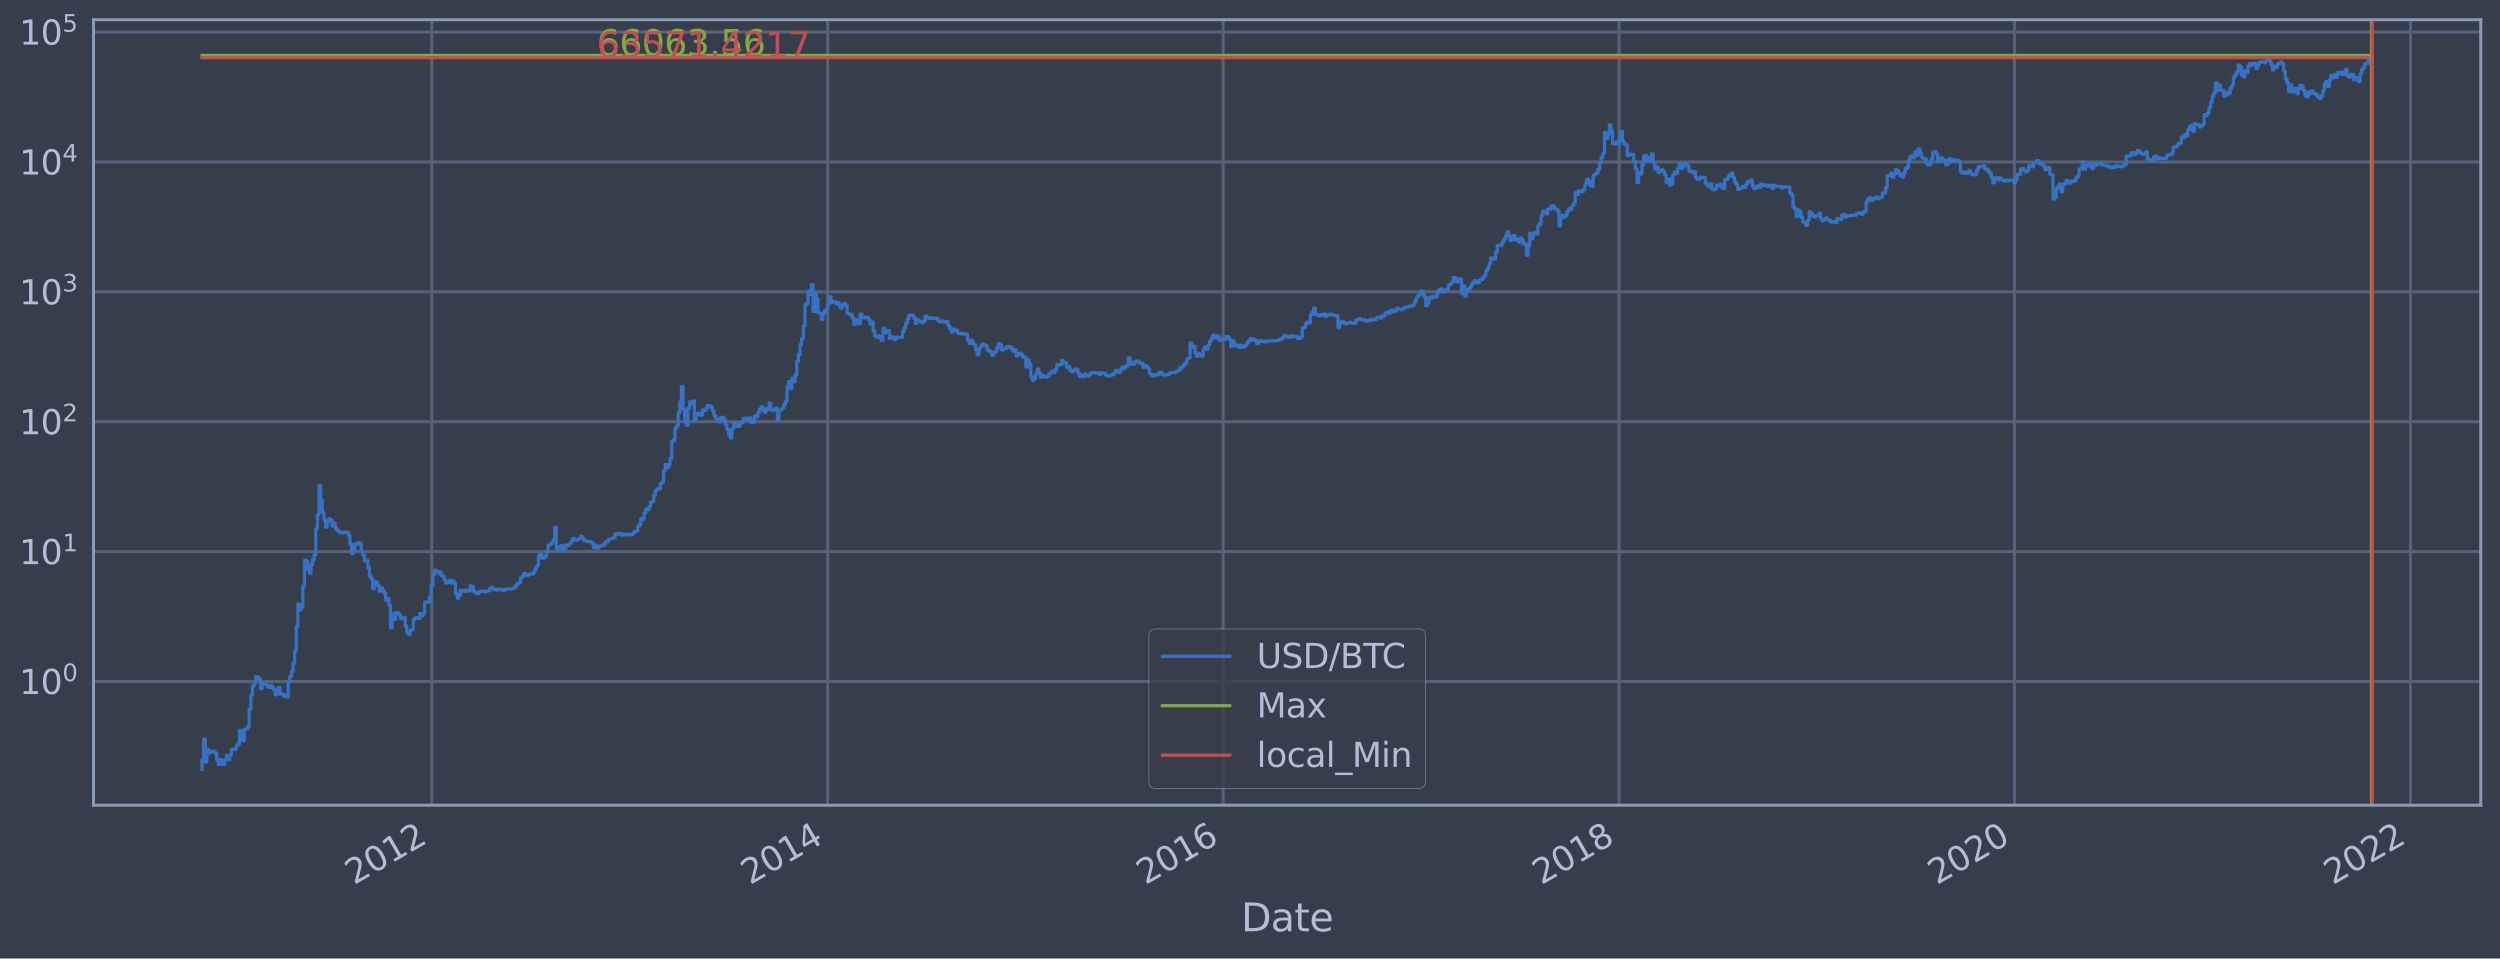 <?xml version="1.0" encoding="utf-8" standalone="no"?>
<!DOCTYPE svg PUBLIC "-//W3C//DTD SVG 1.1//EN"
  "http://www.w3.org/Graphics/SVG/1.1/DTD/svg11.dtd">
<svg height="358.47pt" version="1.1" viewBox="0 0 934.976 358.47" width="934.976pt" xmlns="http://www.w3.org/2000/svg" xmlns:xlink="http://www.w3.org/1999/xlink">
 <defs>
  <style type="text/css">*{stroke-linecap:butt;stroke-linejoin:round;}</style>
 </defs>
 <g id="figure_1">
  <g id="patch_1">
   <path d="M 0 358.47 
L 934.976 358.47 
L 934.976 0 
L 0 0 
z
" style="fill:#373e4b;"/>
  </g>
  <g id="axes_1">
   <g id="patch_2">
    <path d="M 34.976 301.14 
L 927.776 301.14 
L 927.776 7.38 
L 34.976 7.38 
z
" style="fill:#373e4b;"/>
   </g>
   <g id="matplotlib.axis_1">
    <g id="xtick_1">
     <g id="line2d_1">
      <path clip-path="url(#p70a9de6b24)" d="M 161.454 301.14 
L 161.454 7.38 
" style="fill:none;stroke:#546379;stroke-linecap:square;stroke-width:1.12;"/>
     </g>
     <g id="line2d_2"/>
     <g id="text_1">
      <!-- 2012 -->
      <g style="fill:#b1bed6;" transform="translate(132.373 331.065)rotate(-30)scale(0.126 -0.126)">
       <defs>
        <path d="M 1228 531 
L 3431 531 
L 3431 0 
L 469 0 
L 469 531 
Q 828 903 1448 1529 
Q 2069 2156 2228 2338 
Q 2531 2678 2651 2914 
Q 2772 3150 2772 3378 
Q 2772 3750 2511 3984 
Q 2250 4219 1831 4219 
Q 1534 4219 1204 4116 
Q 875 4013 500 3803 
L 500 4441 
Q 881 4594 1212 4672 
Q 1544 4750 1819 4750 
Q 2544 4750 2975 4387 
Q 3406 4025 3406 3419 
Q 3406 3131 3298 2873 
Q 3191 2616 2906 2266 
Q 2828 2175 2409 1742 
Q 1991 1309 1228 531 
z
" id="DejaVuSans-32" transform="scale(0.016)"/>
        <path d="M 2034 4250 
Q 1547 4250 1301 3770 
Q 1056 3291 1056 2328 
Q 1056 1369 1301 889 
Q 1547 409 2034 409 
Q 2525 409 2770 889 
Q 3016 1369 3016 2328 
Q 3016 3291 2770 3770 
Q 2525 4250 2034 4250 
z
M 2034 4750 
Q 2819 4750 3233 4129 
Q 3647 3509 3647 2328 
Q 3647 1150 3233 529 
Q 2819 -91 2034 -91 
Q 1250 -91 836 529 
Q 422 1150 422 2328 
Q 422 3509 836 4129 
Q 1250 4750 2034 4750 
z
" id="DejaVuSans-30" transform="scale(0.016)"/>
        <path d="M 794 531 
L 1825 531 
L 1825 4091 
L 703 3866 
L 703 4441 
L 1819 4666 
L 2450 4666 
L 2450 531 
L 3481 531 
L 3481 0 
L 794 0 
L 794 531 
z
" id="DejaVuSans-31" transform="scale(0.016)"/>
       </defs>
       <use xlink:href="#DejaVuSans-32"/>
       <use x="63.623" xlink:href="#DejaVuSans-30"/>
       <use x="127.246" xlink:href="#DejaVuSans-31"/>
       <use x="190.869" xlink:href="#DejaVuSans-32"/>
      </g>
     </g>
    </g>
    <g id="xtick_2">
     <g id="line2d_3">
      <path clip-path="url(#p70a9de6b24)" d="M 309.545 301.14 
L 309.545 7.38 
" style="fill:none;stroke:#546379;stroke-linecap:square;stroke-width:1.12;"/>
     </g>
     <g id="line2d_4"/>
     <g id="text_2">
      <!-- 2014 -->
      <g style="fill:#b1bed6;" transform="translate(280.464 331.065)rotate(-30)scale(0.126 -0.126)">
       <defs>
        <path d="M 2419 4116 
L 825 1625 
L 2419 1625 
L 2419 4116 
z
M 2253 4666 
L 3047 4666 
L 3047 1625 
L 3713 1625 
L 3713 1100 
L 3047 1100 
L 3047 0 
L 2419 0 
L 2419 1100 
L 313 1100 
L 313 1709 
L 2253 4666 
z
" id="DejaVuSans-34" transform="scale(0.016)"/>
       </defs>
       <use xlink:href="#DejaVuSans-32"/>
       <use x="63.623" xlink:href="#DejaVuSans-30"/>
       <use x="127.246" xlink:href="#DejaVuSans-31"/>
       <use x="190.869" xlink:href="#DejaVuSans-34"/>
      </g>
     </g>
    </g>
    <g id="xtick_3">
     <g id="line2d_5">
      <path clip-path="url(#p70a9de6b24)" d="M 457.433 301.14 
L 457.433 7.38 
" style="fill:none;stroke:#546379;stroke-linecap:square;stroke-width:1.12;"/>
     </g>
     <g id="line2d_6"/>
     <g id="text_3">
      <!-- 2016 -->
      <g style="fill:#b1bed6;" transform="translate(428.352 331.065)rotate(-30)scale(0.126 -0.126)">
       <defs>
        <path d="M 2113 2584 
Q 1688 2584 1439 2293 
Q 1191 2003 1191 1497 
Q 1191 994 1439 701 
Q 1688 409 2113 409 
Q 2538 409 2786 701 
Q 3034 994 3034 1497 
Q 3034 2003 2786 2293 
Q 2538 2584 2113 2584 
z
M 3366 4563 
L 3366 3988 
Q 3128 4100 2886 4159 
Q 2644 4219 2406 4219 
Q 1781 4219 1451 3797 
Q 1122 3375 1075 2522 
Q 1259 2794 1537 2939 
Q 1816 3084 2150 3084 
Q 2853 3084 3261 2657 
Q 3669 2231 3669 1497 
Q 3669 778 3244 343 
Q 2819 -91 2113 -91 
Q 1303 -91 875 529 
Q 447 1150 447 2328 
Q 447 3434 972 4092 
Q 1497 4750 2381 4750 
Q 2619 4750 2861 4703 
Q 3103 4656 3366 4563 
z
" id="DejaVuSans-36" transform="scale(0.016)"/>
       </defs>
       <use xlink:href="#DejaVuSans-32"/>
       <use x="63.623" xlink:href="#DejaVuSans-30"/>
       <use x="127.246" xlink:href="#DejaVuSans-31"/>
       <use x="190.869" xlink:href="#DejaVuSans-36"/>
      </g>
     </g>
    </g>
    <g id="xtick_4">
     <g id="line2d_7">
      <path clip-path="url(#p70a9de6b24)" d="M 605.524 301.14 
L 605.524 7.38 
" style="fill:none;stroke:#546379;stroke-linecap:square;stroke-width:1.12;"/>
     </g>
     <g id="line2d_8"/>
     <g id="text_4">
      <!-- 2018 -->
      <g style="fill:#b1bed6;" transform="translate(576.443 331.065)rotate(-30)scale(0.126 -0.126)">
       <defs>
        <path d="M 2034 2216 
Q 1584 2216 1326 1975 
Q 1069 1734 1069 1313 
Q 1069 891 1326 650 
Q 1584 409 2034 409 
Q 2484 409 2743 651 
Q 3003 894 3003 1313 
Q 3003 1734 2745 1975 
Q 2488 2216 2034 2216 
z
M 1403 2484 
Q 997 2584 770 2862 
Q 544 3141 544 3541 
Q 544 4100 942 4425 
Q 1341 4750 2034 4750 
Q 2731 4750 3128 4425 
Q 3525 4100 3525 3541 
Q 3525 3141 3298 2862 
Q 3072 2584 2669 2484 
Q 3125 2378 3379 2068 
Q 3634 1759 3634 1313 
Q 3634 634 3220 271 
Q 2806 -91 2034 -91 
Q 1263 -91 848 271 
Q 434 634 434 1313 
Q 434 1759 690 2068 
Q 947 2378 1403 2484 
z
M 1172 3481 
Q 1172 3119 1398 2916 
Q 1625 2713 2034 2713 
Q 2441 2713 2670 2916 
Q 2900 3119 2900 3481 
Q 2900 3844 2670 4047 
Q 2441 4250 2034 4250 
Q 1625 4250 1398 4047 
Q 1172 3844 1172 3481 
z
" id="DejaVuSans-38" transform="scale(0.016)"/>
       </defs>
       <use xlink:href="#DejaVuSans-32"/>
       <use x="63.623" xlink:href="#DejaVuSans-30"/>
       <use x="127.246" xlink:href="#DejaVuSans-31"/>
       <use x="190.869" xlink:href="#DejaVuSans-38"/>
      </g>
     </g>
    </g>
    <g id="xtick_5">
     <g id="line2d_9">
      <path clip-path="url(#p70a9de6b24)" d="M 753.412 301.14 
L 753.412 7.38 
" style="fill:none;stroke:#546379;stroke-linecap:square;stroke-width:1.12;"/>
     </g>
     <g id="line2d_10"/>
     <g id="text_5">
      <!-- 2020 -->
      <g style="fill:#b1bed6;" transform="translate(724.331 331.065)rotate(-30)scale(0.126 -0.126)">
       <use xlink:href="#DejaVuSans-32"/>
       <use x="63.623" xlink:href="#DejaVuSans-30"/>
       <use x="127.246" xlink:href="#DejaVuSans-32"/>
       <use x="190.869" xlink:href="#DejaVuSans-30"/>
      </g>
     </g>
    </g>
    <g id="xtick_6">
     <g id="line2d_11">
      <path clip-path="url(#p70a9de6b24)" d="M 901.503 301.14 
L 901.503 7.38 
" style="fill:none;stroke:#546379;stroke-linecap:square;stroke-width:1.12;"/>
     </g>
     <g id="line2d_12"/>
     <g id="text_6">
      <!-- 2022 -->
      <g style="fill:#b1bed6;" transform="translate(872.422 331.065)rotate(-30)scale(0.126 -0.126)">
       <use xlink:href="#DejaVuSans-32"/>
       <use x="63.623" xlink:href="#DejaVuSans-30"/>
       <use x="127.246" xlink:href="#DejaVuSans-32"/>
       <use x="190.869" xlink:href="#DejaVuSans-32"/>
      </g>
     </g>
    </g>
    <g id="text_7">
     <!-- Date -->
     <g style="fill:#b1bed6;" transform="translate(464.167 348.276)scale(0.144 -0.144)">
      <defs>
       <path d="M 1259 4147 
L 1259 519 
L 2022 519 
Q 2988 519 3436 956 
Q 3884 1394 3884 2338 
Q 3884 3275 3436 3711 
Q 2988 4147 2022 4147 
L 1259 4147 
z
M 628 4666 
L 1925 4666 
Q 3281 4666 3915 4102 
Q 4550 3538 4550 2338 
Q 4550 1131 3912 565 
Q 3275 0 1925 0 
L 628 0 
L 628 4666 
z
" id="DejaVuSans-44" transform="scale(0.016)"/>
       <path d="M 2194 1759 
Q 1497 1759 1228 1600 
Q 959 1441 959 1056 
Q 959 750 1161 570 
Q 1363 391 1709 391 
Q 2188 391 2477 730 
Q 2766 1069 2766 1631 
L 2766 1759 
L 2194 1759 
z
M 3341 1997 
L 3341 0 
L 2766 0 
L 2766 531 
Q 2569 213 2275 61 
Q 1981 -91 1556 -91 
Q 1019 -91 701 211 
Q 384 513 384 1019 
Q 384 1609 779 1909 
Q 1175 2209 1959 2209 
L 2766 2209 
L 2766 2266 
Q 2766 2663 2505 2880 
Q 2244 3097 1772 3097 
Q 1472 3097 1187 3025 
Q 903 2953 641 2809 
L 641 3341 
Q 956 3463 1253 3523 
Q 1550 3584 1831 3584 
Q 2591 3584 2966 3190 
Q 3341 2797 3341 1997 
z
" id="DejaVuSans-61" transform="scale(0.016)"/>
       <path d="M 1172 4494 
L 1172 3500 
L 2356 3500 
L 2356 3053 
L 1172 3053 
L 1172 1153 
Q 1172 725 1289 603 
Q 1406 481 1766 481 
L 2356 481 
L 2356 0 
L 1766 0 
Q 1100 0 847 248 
Q 594 497 594 1153 
L 594 3053 
L 172 3053 
L 172 3500 
L 594 3500 
L 594 4494 
L 1172 4494 
z
" id="DejaVuSans-74" transform="scale(0.016)"/>
       <path d="M 3597 1894 
L 3597 1613 
L 953 1613 
Q 991 1019 1311 708 
Q 1631 397 2203 397 
Q 2534 397 2845 478 
Q 3156 559 3463 722 
L 3463 178 
Q 3153 47 2828 -22 
Q 2503 -91 2169 -91 
Q 1331 -91 842 396 
Q 353 884 353 1716 
Q 353 2575 817 3079 
Q 1281 3584 2069 3584 
Q 2775 3584 3186 3129 
Q 3597 2675 3597 1894 
z
M 3022 2063 
Q 3016 2534 2758 2815 
Q 2500 3097 2075 3097 
Q 1594 3097 1305 2825 
Q 1016 2553 972 2059 
L 3022 2063 
z
" id="DejaVuSans-65" transform="scale(0.016)"/>
      </defs>
      <use xlink:href="#DejaVuSans-44"/>
      <use x="77.002" xlink:href="#DejaVuSans-61"/>
      <use x="138.281" xlink:href="#DejaVuSans-74"/>
      <use x="177.49" xlink:href="#DejaVuSans-65"/>
     </g>
    </g>
   </g>
   <g id="matplotlib.axis_2">
    <g id="ytick_1">
     <g id="line2d_13">
      <path clip-path="url(#p70a9de6b24)" d="M 34.976 254.864 
L 927.776 254.864 
" style="fill:none;stroke:#546379;stroke-linecap:square;stroke-width:1.12;"/>
     </g>
     <g id="line2d_14"/>
     <g id="text_8">
      <!-- $\mathdefault{10^{0}}$ -->
      <g style="fill:#b1bed6;" transform="translate(7.2 259.651)scale(0.126 -0.126)">
       <use transform="translate(0 0.766)" xlink:href="#DejaVuSans-31"/>
       <use transform="translate(63.623 0.766)" xlink:href="#DejaVuSans-30"/>
       <use transform="translate(128.203 39.047)scale(0.7)" xlink:href="#DejaVuSans-30"/>
      </g>
     </g>
    </g>
    <g id="ytick_2">
     <g id="line2d_15">
      <path clip-path="url(#p70a9de6b24)" d="M 34.976 206.288 
L 927.776 206.288 
" style="fill:none;stroke:#546379;stroke-linecap:square;stroke-width:1.12;"/>
     </g>
     <g id="line2d_16"/>
     <g id="text_9">
      <!-- $\mathdefault{10^{1}}$ -->
      <g style="fill:#b1bed6;" transform="translate(7.2 211.075)scale(0.126 -0.126)">
       <use transform="translate(0 0.684)" xlink:href="#DejaVuSans-31"/>
       <use transform="translate(63.623 0.684)" xlink:href="#DejaVuSans-30"/>
       <use transform="translate(128.203 38.966)scale(0.7)" xlink:href="#DejaVuSans-31"/>
      </g>
     </g>
    </g>
    <g id="ytick_3">
     <g id="line2d_17">
      <path clip-path="url(#p70a9de6b24)" d="M 34.976 157.713 
L 927.776 157.713 
" style="fill:none;stroke:#546379;stroke-linecap:square;stroke-width:1.12;"/>
     </g>
     <g id="line2d_18"/>
     <g id="text_10">
      <!-- $\mathdefault{10^{2}}$ -->
      <g style="fill:#b1bed6;" transform="translate(7.2 162.5)scale(0.126 -0.126)">
       <use transform="translate(0 0.766)" xlink:href="#DejaVuSans-31"/>
       <use transform="translate(63.623 0.766)" xlink:href="#DejaVuSans-30"/>
       <use transform="translate(128.203 39.047)scale(0.7)" xlink:href="#DejaVuSans-32"/>
      </g>
     </g>
    </g>
    <g id="ytick_4">
     <g id="line2d_19">
      <path clip-path="url(#p70a9de6b24)" d="M 34.976 109.138 
L 927.776 109.138 
" style="fill:none;stroke:#546379;stroke-linecap:square;stroke-width:1.12;"/>
     </g>
     <g id="line2d_20"/>
     <g id="text_11">
      <!-- $\mathdefault{10^{3}}$ -->
      <g style="fill:#b1bed6;" transform="translate(7.2 113.925)scale(0.126 -0.126)">
       <defs>
        <path d="M 2597 2516 
Q 3050 2419 3304 2112 
Q 3559 1806 3559 1356 
Q 3559 666 3084 287 
Q 2609 -91 1734 -91 
Q 1441 -91 1130 -33 
Q 819 25 488 141 
L 488 750 
Q 750 597 1062 519 
Q 1375 441 1716 441 
Q 2309 441 2620 675 
Q 2931 909 2931 1356 
Q 2931 1769 2642 2001 
Q 2353 2234 1838 2234 
L 1294 2234 
L 1294 2753 
L 1863 2753 
Q 2328 2753 2575 2939 
Q 2822 3125 2822 3475 
Q 2822 3834 2567 4026 
Q 2313 4219 1838 4219 
Q 1578 4219 1281 4162 
Q 984 4106 628 3988 
L 628 4550 
Q 988 4650 1302 4700 
Q 1616 4750 1894 4750 
Q 2613 4750 3031 4423 
Q 3450 4097 3450 3541 
Q 3450 3153 3228 2886 
Q 3006 2619 2597 2516 
z
" id="DejaVuSans-33" transform="scale(0.016)"/>
       </defs>
       <use transform="translate(0 0.766)" xlink:href="#DejaVuSans-31"/>
       <use transform="translate(63.623 0.766)" xlink:href="#DejaVuSans-30"/>
       <use transform="translate(128.203 39.047)scale(0.7)" xlink:href="#DejaVuSans-33"/>
      </g>
     </g>
    </g>
    <g id="ytick_5">
     <g id="line2d_21">
      <path clip-path="url(#p70a9de6b24)" d="M 34.976 60.562 
L 927.776 60.562 
" style="fill:none;stroke:#546379;stroke-linecap:square;stroke-width:1.12;"/>
     </g>
     <g id="line2d_22"/>
     <g id="text_12">
      <!-- $\mathdefault{10^{4}}$ -->
      <g style="fill:#b1bed6;" transform="translate(7.2 65.349)scale(0.126 -0.126)">
       <use transform="translate(0 0.684)" xlink:href="#DejaVuSans-31"/>
       <use transform="translate(63.623 0.684)" xlink:href="#DejaVuSans-30"/>
       <use transform="translate(128.203 38.966)scale(0.7)" xlink:href="#DejaVuSans-34"/>
      </g>
     </g>
    </g>
    <g id="ytick_6">
     <g id="line2d_23">
      <path clip-path="url(#p70a9de6b24)" d="M 34.976 11.987 
L 927.776 11.987 
" style="fill:none;stroke:#546379;stroke-linecap:square;stroke-width:1.12;"/>
     </g>
     <g id="line2d_24"/>
     <g id="text_13">
      <!-- $\mathdefault{10^{5}}$ -->
      <g style="fill:#b1bed6;" transform="translate(7.2 16.774)scale(0.126 -0.126)">
       <defs>
        <path d="M 691 4666 
L 3169 4666 
L 3169 4134 
L 1269 4134 
L 1269 2991 
Q 1406 3038 1543 3061 
Q 1681 3084 1819 3084 
Q 2600 3084 3056 2656 
Q 3513 2228 3513 1497 
Q 3513 744 3044 326 
Q 2575 -91 1722 -91 
Q 1428 -91 1123 -41 
Q 819 9 494 109 
L 494 744 
Q 775 591 1075 516 
Q 1375 441 1709 441 
Q 2250 441 2565 725 
Q 2881 1009 2881 1497 
Q 2881 1984 2565 2268 
Q 2250 2553 1709 2553 
Q 1456 2553 1204 2497 
Q 953 2441 691 2322 
L 691 4666 
z
" id="DejaVuSans-35" transform="scale(0.016)"/>
       </defs>
       <use transform="translate(0 0.684)" xlink:href="#DejaVuSans-31"/>
       <use transform="translate(63.623 0.684)" xlink:href="#DejaVuSans-30"/>
       <use transform="translate(128.203 38.966)scale(0.7)" xlink:href="#DejaVuSans-35"/>
      </g>
     </g>
    </g>
    <g id="ytick_7">
     <g id="line2d_25"/>
    </g>
    <g id="ytick_8">
     <g id="line2d_26"/>
    </g>
    <g id="ytick_9">
     <g id="line2d_27"/>
    </g>
    <g id="ytick_10">
     <g id="line2d_28"/>
    </g>
    <g id="ytick_11">
     <g id="line2d_29"/>
    </g>
    <g id="ytick_12">
     <g id="line2d_30"/>
    </g>
    <g id="ytick_13">
     <g id="line2d_31"/>
    </g>
    <g id="ytick_14">
     <g id="line2d_32"/>
    </g>
    <g id="ytick_15">
     <g id="line2d_33"/>
    </g>
    <g id="ytick_16">
     <g id="line2d_34"/>
    </g>
    <g id="ytick_17">
     <g id="line2d_35"/>
    </g>
    <g id="ytick_18">
     <g id="line2d_36"/>
    </g>
    <g id="ytick_19">
     <g id="line2d_37"/>
    </g>
    <g id="ytick_20">
     <g id="line2d_38"/>
    </g>
    <g id="ytick_21">
     <g id="line2d_39"/>
    </g>
    <g id="ytick_22">
     <g id="line2d_40"/>
    </g>
    <g id="ytick_23">
     <g id="line2d_41"/>
    </g>
    <g id="ytick_24">
     <g id="line2d_42"/>
    </g>
    <g id="ytick_25">
     <g id="line2d_43"/>
    </g>
    <g id="ytick_26">
     <g id="line2d_44"/>
    </g>
    <g id="ytick_27">
     <g id="line2d_45"/>
    </g>
    <g id="ytick_28">
     <g id="line2d_46"/>
    </g>
    <g id="ytick_29">
     <g id="line2d_47"/>
    </g>
    <g id="ytick_30">
     <g id="line2d_48"/>
    </g>
    <g id="ytick_31">
     <g id="line2d_49"/>
    </g>
    <g id="ytick_32">
     <g id="line2d_50"/>
    </g>
    <g id="ytick_33">
     <g id="line2d_51"/>
    </g>
    <g id="ytick_34">
     <g id="line2d_52"/>
    </g>
    <g id="ytick_35">
     <g id="line2d_53"/>
    </g>
    <g id="ytick_36">
     <g id="line2d_54"/>
    </g>
    <g id="ytick_37">
     <g id="line2d_55"/>
    </g>
    <g id="ytick_38">
     <g id="line2d_56"/>
    </g>
    <g id="ytick_39">
     <g id="line2d_57"/>
    </g>
    <g id="ytick_40">
     <g id="line2d_58"/>
    </g>
    <g id="ytick_41">
     <g id="line2d_59"/>
    </g>
    <g id="ytick_42">
     <g id="line2d_60"/>
    </g>
    <g id="ytick_43">
     <g id="line2d_61"/>
    </g>
    <g id="ytick_44">
     <g id="line2d_62"/>
    </g>
    <g id="ytick_45">
     <g id="line2d_63"/>
    </g>
    <g id="ytick_46">
     <g id="line2d_64"/>
    </g>
    <g id="ytick_47">
     <g id="line2d_65"/>
    </g>
    <g id="ytick_48">
     <g id="line2d_66"/>
    </g>
    <g id="ytick_49">
     <g id="line2d_67"/>
    </g>
    <g id="ytick_50">
     <g id="line2d_68"/>
    </g>
    <g id="ytick_51">
     <g id="line2d_69"/>
    </g>
    <g id="ytick_52">
     <g id="line2d_70"/>
    </g>
    <g id="ytick_53">
     <g id="line2d_71"/>
    </g>
    <g id="ytick_54">
     <g id="line2d_72"/>
    </g>
   </g>
   <g id="line2d_73">
    <path clip-path="url(#p70a9de6b24)" d="M 75.558 287.787 
L 75.558 284.109 
L 76.166 284.109 
L 76.166 276.416 
L 76.773 276.416 
L 76.773 284.97 
L 77.381 284.97 
L 77.381 280.263 
L 77.989 280.263 
L 77.989 281.718 
L 78.597 281.718 
L 78.597 280.978 
L 80.42 280.978 
L 80.42 281.718 
L 81.028 281.718 
L 81.028 284.109 
L 81.635 284.109 
L 81.635 285.868 
L 82.243 285.868 
L 82.243 284.109 
L 82.851 284.109 
L 82.851 285.868 
L 84.066 285.868 
L 84.066 284.109 
L 84.674 284.109 
L 84.674 282.485 
L 85.282 282.485 
L 85.282 284.109 
L 85.89 284.109 
L 85.89 282.485 
L 86.497 282.485 
L 86.497 280.263 
L 88.321 280.263 
L 88.321 278.901 
L 88.929 278.901 
L 88.929 278.252 
L 89.536 278.252 
L 89.536 273.164 
L 90.144 273.164 
L 90.144 274.194 
L 90.752 274.194 
L 90.752 277.011 
L 91.36 277.011 
L 91.36 272.668 
L 92.575 272.668 
L 92.575 271.709 
L 93.183 271.709 
L 93.183 265.291 
L 93.791 265.291 
L 93.791 260.105 
L 94.398 260.105 
L 94.398 256.623 
L 95.006 256.623 
L 95.006 255.506 
L 95.614 255.506 
L 95.614 253.046 
L 96.222 253.046 
L 96.222 253.24 
L 96.829 253.24 
L 96.829 254.036 
L 97.437 254.036 
L 97.437 257.56 
L 98.045 257.56 
L 98.045 255.725 
L 99.26 255.725 
L 99.26 255.946 
L 99.868 255.946 
L 99.868 256.623 
L 100.476 256.623 
L 100.476 257.086 
L 101.084 257.086 
L 101.084 256.395 
L 101.691 256.395 
L 101.691 257.086 
L 102.299 257.086 
L 102.299 257.801 
L 102.907 257.801 
L 102.907 259.836 
L 103.515 259.836 
L 103.515 258.045 
L 104.123 258.045 
L 104.123 257.086 
L 104.73 257.086 
L 104.73 259.571 
L 105.946 259.571 
L 105.946 260.377 
L 106.554 260.377 
L 106.554 260.105 
L 107.161 260.105 
L 107.161 260.653 
L 107.769 260.653 
L 107.769 255.076 
L 108.377 255.076 
L 108.377 253.046 
L 108.985 253.046 
L 108.985 251.194 
L 109.592 251.194 
L 109.592 248.069 
L 110.2 248.069 
L 110.2 243.546 
L 110.808 243.546 
L 110.808 234.225 
L 111.416 234.225 
L 111.416 225.884 
L 112.023 225.884 
L 112.023 228.077 
L 112.631 228.077 
L 112.631 226.98 
L 113.239 226.98 
L 113.239 219.248 
L 113.847 219.248 
L 113.847 209.568 
L 114.454 209.568 
L 114.454 209.791 
L 115.062 209.791 
L 115.062 212.985 
L 115.67 212.985 
L 115.67 214.393 
L 116.278 214.393 
L 116.278 211.128 
L 116.885 211.128 
L 116.885 209.275 
L 117.493 209.275 
L 117.493 207.437 
L 118.101 207.437 
L 118.101 197.664 
L 118.709 197.664 
L 118.709 192.538 
L 119.316 192.538 
L 119.316 181.527 
L 119.924 181.527 
L 119.924 187.068 
L 120.532 187.068 
L 120.532 191.676 
L 121.14 191.676 
L 121.14 194.362 
L 121.748 194.362 
L 121.748 197.193 
L 122.355 197.193 
L 122.355 195.156 
L 122.963 195.156 
L 122.963 194.018 
L 123.571 194.018 
L 123.571 194.628 
L 124.179 194.628 
L 124.179 196.719 
L 124.786 196.719 
L 124.786 195.801 
L 125.394 195.801 
L 125.394 197.511 
L 126.002 197.511 
L 126.002 198.421 
L 126.61 198.421 
L 126.61 198.817 
L 127.217 198.817 
L 127.217 199.296 
L 128.433 199.281 
L 128.433 198.95 
L 129.648 199.04 
L 129.648 199.1 
L 130.256 199.1 
L 130.256 200.161 
L 130.864 200.161 
L 130.864 203.487 
L 131.472 203.487 
L 131.472 207.018 
L 132.079 207.018 
L 132.079 205.563 
L 132.687 205.563 
L 132.687 203.524 
L 133.903 203.543 
L 133.903 202.886 
L 134.51 202.886 
L 134.51 203.395 
L 135.118 203.395 
L 135.118 206.267 
L 135.726 206.267 
L 135.726 207.594 
L 136.334 207.594 
L 136.334 209.816 
L 136.941 209.816 
L 136.941 209.568 
L 137.549 209.568 
L 137.549 212.273 
L 138.157 212.273 
L 138.157 215.409 
L 138.765 215.409 
L 138.765 216.407 
L 139.373 216.407 
L 139.373 220.165 
L 139.98 220.165 
L 139.98 217.455 
L 140.588 217.455 
L 140.588 217.78 
L 141.196 217.78 
L 141.196 218.939 
L 141.804 218.939 
L 141.804 221.123 
L 142.411 221.123 
L 142.411 219.801 
L 143.019 219.801 
L 143.019 220.785 
L 143.627 220.785 
L 143.627 221.816 
L 144.235 221.816 
L 144.235 224.439 
L 144.842 224.439 
L 144.842 223.752 
L 145.45 223.752 
L 145.45 226.315 
L 146.058 226.315 
L 146.058 234.787 
L 146.666 234.787 
L 146.666 229.613 
L 147.273 229.613 
L 147.273 231.687 
L 147.881 231.687 
L 147.881 229.109 
L 149.097 229.171 
L 149.097 229.805 
L 149.704 229.805 
L 149.704 231.408 
L 150.312 231.408 
L 150.312 231.064 
L 150.92 231.064 
L 150.92 230.928 
L 151.528 230.928 
L 151.528 234.146 
L 152.135 234.146 
L 152.135 236.66 
L 152.743 236.66 
L 152.743 237.293 
L 153.351 237.293 
L 153.351 235.703 
L 153.959 235.703 
L 153.959 235.449 
L 154.567 235.449 
L 154.567 231.687 
L 155.174 231.687 
L 155.174 230.996 
L 155.782 230.996 
L 155.782 231.269 
L 156.39 231.269 
L 156.39 231.408 
L 156.998 231.408 
L 156.998 229.486 
L 157.605 229.486 
L 157.605 230.326 
L 158.213 230.326 
L 158.213 229.296 
L 158.821 229.296 
L 158.821 225.201 
L 160.644 225.149 
L 160.644 223.275 
L 161.252 223.275 
L 161.252 219.093 
L 161.86 219.093 
L 161.86 215.054 
L 162.467 215.054 
L 162.467 213.218 
L 163.075 213.218 
L 163.075 213.513 
L 163.683 213.513 
L 163.683 214.393 
L 164.291 214.393 
L 164.291 213.903 
L 164.898 213.903 
L 164.898 215.15 
L 165.506 215.15 
L 165.506 215.474 
L 166.114 215.474 
L 166.114 216.785 
L 166.722 216.785 
L 166.722 218.073 
L 167.329 218.073 
L 167.329 217.889 
L 167.937 217.889 
L 167.937 217.1 
L 168.545 217.1 
L 168.545 217.999 
L 169.153 217.999 
L 169.153 217.277 
L 169.76 217.277 
L 169.76 218.184 
L 170.368 218.184 
L 170.368 222.037 
L 170.976 222.037 
L 170.976 223.704 
L 171.584 223.704 
L 171.584 222.533 
L 172.192 222.533 
L 172.192 220.701 
L 172.799 220.701 
L 172.799 220.995 
L 173.407 220.995 
L 173.407 221.166 
L 174.015 221.166 
L 174.015 220.743 
L 174.623 220.743 
L 174.623 220.953 
L 175.838 220.995 
L 175.838 219.093 
L 176.446 219.093 
L 176.446 219.287 
L 177.054 219.287 
L 177.054 221.123 
L 177.661 221.123 
L 177.661 221.728 
L 178.269 221.728 
L 178.269 222.037 
L 178.877 222.037 
L 178.877 221.553 
L 179.485 221.553 
L 179.485 221.038 
L 180.7 221.08 
L 180.7 221.166 
L 181.308 221.166 
L 181.308 221.337 
L 181.916 221.337 
L 181.916 221.038 
L 183.131 220.953 
L 183.131 220.124 
L 183.739 220.124 
L 183.739 219.682 
L 184.347 219.682 
L 184.347 220.246 
L 184.954 220.246 
L 184.954 220.535 
L 185.562 220.535 
L 185.562 220.743 
L 186.17 220.743 
L 186.17 220.287 
L 186.778 220.287 
L 186.778 220.493 
L 187.993 220.493 
L 187.993 220.869 
L 188.601 220.869 
L 188.601 220.493 
L 189.209 220.493 
L 189.209 220.328 
L 191.64 220.246 
L 191.64 220.043 
L 192.248 220.043 
L 192.248 219.801 
L 192.855 219.801 
L 192.855 218.977 
L 193.463 218.977 
L 193.463 218.221 
L 194.071 218.221 
L 194.071 217.926 
L 194.679 217.926 
L 194.679 216.136 
L 195.286 216.136 
L 195.286 215.441 
L 195.894 215.441 
L 195.894 214.424 
L 196.502 214.424 
L 196.502 215.182 
L 197.717 215.118 
L 197.717 214.768 
L 198.933 214.705 
L 198.933 214.611 
L 199.541 214.611 
L 199.541 213.873 
L 200.148 213.873 
L 200.148 212.47 
L 200.756 212.47 
L 200.756 211.53 
L 201.364 211.53 
L 201.364 207.661 
L 201.972 207.661 
L 201.972 207.304 
L 202.579 207.304 
L 202.579 208.723 
L 203.795 208.628 
L 203.795 208.001 
L 204.403 208.001 
L 204.403 206.037 
L 205.011 206.037 
L 205.011 203.879 
L 205.618 203.879 
L 205.618 203.617 
L 206.226 203.617 
L 206.226 203.085 
L 206.834 203.085 
L 206.834 201.921 
L 207.442 201.921 
L 207.442 197.221 
L 208.049 197.221 
L 208.049 205.36 
L 208.657 205.36 
L 208.657 205.767 
L 209.265 205.767 
L 209.265 204.297 
L 209.873 204.297 
L 209.873 204.011 
L 210.48 204.011 
L 210.48 205.542 
L 211.088 205.542 
L 211.088 205.079 
L 211.696 205.079 
L 211.696 203.766 
L 212.304 203.766 
L 212.304 204.011 
L 212.911 204.011 
L 212.911 203.377 
L 213.519 203.377 
L 213.519 202.477 
L 214.127 202.477 
L 214.127 201.363 
L 214.735 201.363 
L 214.735 201.75 
L 215.342 201.75 
L 215.342 202.024 
L 215.95 202.024 
L 215.95 201.648 
L 216.558 201.648 
L 216.558 201.446 
L 217.166 201.446 
L 217.166 200.64 
L 217.773 200.64 
L 217.773 201.446 
L 218.381 201.446 
L 218.381 202.163 
L 219.597 202.267 
L 219.597 202.46 
L 220.812 202.548 
L 220.812 202.69 
L 221.42 202.69 
L 221.42 203.23 
L 222.028 203.23 
L 222.028 204.881 
L 222.636 204.881 
L 222.636 203.954 
L 223.243 203.954 
L 223.243 205.019 
L 223.851 205.019 
L 223.851 204.335 
L 224.459 204.335 
L 224.459 204.201 
L 225.067 204.201 
L 225.067 203.954 
L 225.674 203.954 
L 225.674 203.747 
L 226.282 203.747 
L 226.282 202.761 
L 226.89 202.761 
L 226.89 202.619 
L 227.498 202.619 
L 227.498 201.648 
L 228.713 201.581 
L 228.713 201.312 
L 229.321 201.312 
L 229.321 201.163 
L 229.929 201.163 
L 229.929 199.662 
L 230.536 199.662 
L 230.536 199.91 
L 231.144 199.91 
L 231.144 199.494 
L 232.36 199.57 
L 232.36 200.114 
L 232.967 200.114 
L 232.967 199.755 
L 233.575 199.755 
L 233.575 200.036 
L 234.791 199.942 
L 234.791 199.848 
L 235.398 199.848 
L 235.398 200.083 
L 236.006 200.083 
L 236.006 199.895 
L 236.614 199.895 
L 236.614 199.433 
L 237.222 199.433 
L 237.222 198.728 
L 238.437 198.684 
L 238.437 197.002 
L 239.045 197.002 
L 239.045 196.176 
L 239.653 196.176 
L 239.653 193.923 
L 240.261 193.923 
L 240.261 194.231 
L 240.868 194.231 
L 240.868 191.899 
L 241.476 191.899 
L 241.476 190.387 
L 242.084 190.387 
L 242.084 190.646 
L 242.692 190.646 
L 242.692 189.512 
L 243.299 189.512 
L 243.299 187.846 
L 243.907 187.846 
L 243.907 187.557 
L 244.515 187.557 
L 244.515 185.032 
L 245.123 185.032 
L 245.123 183.481 
L 245.73 183.481 
L 245.73 182.749 
L 246.946 182.833 
L 246.946 180.872 
L 247.554 180.872 
L 247.554 180.317 
L 248.161 180.317 
L 248.161 176.014 
L 248.769 176.014 
L 248.769 173.672 
L 249.377 173.672 
L 249.377 174.879 
L 249.985 174.879 
L 249.985 173.686 
L 250.592 173.686 
L 250.592 171.46 
L 251.2 171.46 
L 251.2 165.162 
L 251.808 165.162 
L 251.808 164.664 
L 252.416 164.664 
L 252.416 160.219 
L 253.024 160.219 
L 253.024 159.358 
L 253.631 159.358 
L 253.631 154.34 
L 254.239 154.34 
L 254.239 150.301 
L 254.847 150.301 
L 254.847 144.513 
L 255.455 144.513 
L 255.455 153.022 
L 256.062 153.022 
L 256.062 157.713 
L 256.67 157.713 
L 256.67 159.041 
L 257.278 159.041 
L 257.278 152.588 
L 257.886 152.588 
L 257.886 150.241 
L 258.493 150.241 
L 258.493 151.072 
L 259.101 151.072 
L 259.101 149.941 
L 259.709 149.941 
L 259.709 157.028 
L 260.317 157.028 
L 260.317 154.586 
L 260.924 154.586 
L 260.924 155.069 
L 261.532 155.069 
L 261.532 154.64 
L 262.14 154.64 
L 262.14 155.322 
L 262.748 155.322 
L 262.748 153.291 
L 263.355 153.291 
L 263.355 153.515 
L 263.963 153.515 
L 263.963 152.721 
L 264.571 152.721 
L 264.571 151.618 
L 265.179 151.618 
L 265.179 151.808 
L 265.786 151.808 
L 265.786 152.292 
L 266.394 152.292 
L 266.394 153.619 
L 267.002 153.619 
L 267.002 155.417 
L 267.61 155.417 
L 267.61 156.464 
L 268.217 156.464 
L 268.217 156.906 
L 268.825 156.906 
L 268.825 157.734 
L 269.433 157.734 
L 269.433 156.152 
L 270.041 156.152 
L 270.041 156.021 
L 270.649 156.021 
L 270.649 156.908 
L 271.256 156.908 
L 271.256 158.873 
L 271.864 158.873 
L 271.864 160.651 
L 272.472 160.651 
L 272.472 162.41 
L 273.08 162.41 
L 273.08 163.782 
L 273.687 163.782 
L 273.687 160.434 
L 274.295 160.434 
L 274.295 158.139 
L 274.903 158.139 
L 274.903 158.345 
L 275.511 158.345 
L 275.511 159.472 
L 276.726 159.474 
L 276.726 158.356 
L 277.334 158.356 
L 277.334 157.989 
L 277.942 157.989 
L 277.942 156.444 
L 278.549 156.444 
L 278.549 156.694 
L 279.157 156.694 
L 279.157 156.373 
L 279.765 156.373 
L 279.765 157.13 
L 280.373 157.13 
L 280.373 156.357 
L 280.98 156.357 
L 280.98 158.122 
L 281.588 158.122 
L 281.588 157.861 
L 282.196 157.861 
L 282.196 155.62 
L 282.804 155.62 
L 282.804 155.887 
L 283.411 155.887 
L 283.411 154.271 
L 284.019 154.271 
L 284.019 153.033 
L 284.627 153.033 
L 284.627 152.164 
L 285.235 152.164 
L 285.235 153.409 
L 285.842 153.409 
L 285.842 154.189 
L 286.45 154.189 
L 286.45 152.747 
L 287.058 152.747 
L 287.058 153.166 
L 287.666 153.166 
L 287.666 150.743 
L 288.274 150.743 
L 288.274 153.339 
L 289.489 153.406 
L 289.489 153.065 
L 290.097 153.065 
L 290.097 152.669 
L 290.705 152.669 
L 290.705 156.916 
L 291.312 156.916 
L 291.312 153.657 
L 291.92 153.657 
L 291.92 153.155 
L 292.528 153.155 
L 292.528 152.603 
L 293.136 152.603 
L 293.136 151.355 
L 293.743 151.355 
L 293.743 150.029 
L 294.351 150.029 
L 294.351 144.608 
L 294.959 144.608 
L 294.959 142.704 
L 295.567 142.704 
L 295.567 145.365 
L 296.174 145.365 
L 296.174 141.467 
L 296.782 141.467 
L 296.782 142.776 
L 297.39 142.776 
L 297.39 140.146 
L 297.998 140.146 
L 297.998 135.178 
L 298.605 135.178 
L 298.605 132.654 
L 299.213 132.654 
L 299.213 128.84 
L 299.821 128.84 
L 299.821 126.59 
L 300.429 126.59 
L 300.429 121.865 
L 301.036 121.865 
L 301.036 113.977 
L 301.644 113.977 
L 301.644 113.465 
L 302.252 113.465 
L 302.252 108.842 
L 302.86 108.842 
L 302.86 110.109 
L 303.468 110.109 
L 303.468 106.431 
L 304.075 106.431 
L 304.075 116.485 
L 304.683 116.485 
L 304.683 109.591 
L 305.291 109.591 
L 305.291 111.715 
L 305.899 111.715 
L 305.899 116.966 
L 306.506 116.966 
L 306.506 117.11 
L 307.114 117.11 
L 307.114 119.424 
L 307.722 119.424 
L 307.722 117.304 
L 308.33 117.304 
L 308.33 116.215 
L 308.937 116.215 
L 308.937 115.719 
L 309.545 115.719 
L 309.545 113.651 
L 310.153 113.651 
L 310.153 110.996 
L 310.761 110.996 
L 310.761 113.163 
L 311.368 113.163 
L 311.368 112.715 
L 312.584 112.77 
L 312.584 113.552 
L 313.192 113.552 
L 313.192 113.202 
L 313.799 113.202 
L 313.799 114.379 
L 314.407 114.379 
L 314.407 115.275 
L 315.015 115.275 
L 315.015 113.845 
L 315.623 113.845 
L 315.623 113.47 
L 316.23 113.47 
L 316.23 114.352 
L 316.838 114.352 
L 316.838 117.249 
L 317.446 117.249 
L 317.446 117.426 
L 318.054 117.426 
L 318.054 117.577 
L 318.661 117.577 
L 318.661 118.886 
L 319.269 118.886 
L 319.269 121.257 
L 319.877 121.257 
L 319.877 119.529 
L 320.485 119.529 
L 320.485 120.441 
L 321.093 120.441 
L 321.093 121.09 
L 321.7 121.09 
L 321.7 117.483 
L 322.308 117.483 
L 322.308 118.818 
L 323.524 118.907 
L 323.524 118.519 
L 324.131 118.519 
L 324.131 118.718 
L 324.739 118.718 
L 324.739 119.524 
L 325.347 119.524 
L 325.347 121.256 
L 325.955 121.256 
L 325.955 120.42 
L 326.562 120.42 
L 326.562 123.777 
L 327.17 123.777 
L 327.17 125.635 
L 327.778 125.635 
L 327.778 126.043 
L 328.386 126.043 
L 328.386 125.611 
L 328.993 125.611 
L 328.993 126.365 
L 329.601 126.365 
L 329.601 127.27 
L 330.209 127.27 
L 330.209 122.811 
L 330.817 122.811 
L 330.817 124.529 
L 331.424 124.529 
L 331.424 123.829 
L 332.032 123.829 
L 332.032 123.67 
L 332.64 123.67 
L 332.64 126.515 
L 333.248 126.515 
L 333.248 125.888 
L 333.855 125.888 
L 333.855 126.457 
L 334.463 126.457 
L 334.463 127.04 
L 335.071 127.04 
L 335.071 126.03 
L 335.679 126.03 
L 335.679 126.34 
L 336.287 126.34 
L 336.287 126.146 
L 337.502 126.129 
L 337.502 124.016 
L 338.11 124.016 
L 338.11 122.614 
L 338.718 122.614 
L 338.718 120.896 
L 339.325 120.896 
L 339.325 119.178 
L 339.933 119.178 
L 339.933 117.84 
L 341.149 117.856 
L 341.149 117.996 
L 341.756 117.996 
L 341.756 119.054 
L 342.364 119.054 
L 342.364 120.912 
L 342.972 120.912 
L 342.972 119.635 
L 343.58 119.635 
L 343.58 120.145 
L 344.187 120.145 
L 344.187 120.331 
L 344.795 120.331 
L 344.795 120.726 
L 345.403 120.726 
L 345.403 119.914 
L 346.011 119.914 
L 346.011 118.21 
L 346.618 118.21 
L 346.618 118.851 
L 347.226 118.851 
L 347.226 119.054 
L 347.834 119.054 
L 347.834 118.751 
L 348.442 118.751 
L 348.442 119.181 
L 349.049 119.181 
L 349.049 119.026 
L 350.265 118.985 
L 350.265 119.208 
L 350.873 119.208 
L 350.873 120.059 
L 351.48 120.059 
L 351.48 120.43 
L 352.088 120.43 
L 352.088 120.064 
L 352.696 120.064 
L 352.696 120.322 
L 353.304 120.322 
L 353.304 120.447 
L 353.912 120.447 
L 353.912 120.242 
L 354.519 120.242 
L 354.519 121.75 
L 355.127 121.75 
L 355.127 122.776 
L 355.735 122.776 
L 355.735 124.186 
L 356.343 124.186 
L 356.343 123.108 
L 356.95 123.108 
L 356.95 123.695 
L 357.558 123.695 
L 357.558 123.483 
L 358.166 123.483 
L 358.166 124.671 
L 358.774 124.671 
L 358.774 124.865 
L 359.381 124.865 
L 359.381 124.639 
L 359.989 124.639 
L 359.989 124.916 
L 361.205 124.859 
L 361.205 125.028 
L 361.812 125.028 
L 361.812 127.161 
L 362.42 127.161 
L 362.42 128.407 
L 363.028 128.407 
L 363.028 127.254 
L 363.636 127.254 
L 363.636 128.447 
L 364.243 128.447 
L 364.243 128.992 
L 364.851 128.992 
L 364.851 130.755 
L 365.459 130.755 
L 365.459 132.679 
L 366.067 132.679 
L 366.067 130.48 
L 366.674 130.48 
L 366.674 129.505 
L 367.282 129.505 
L 367.282 128.742 
L 367.89 128.742 
L 367.89 128.948 
L 368.498 128.948 
L 368.498 129.225 
L 369.106 129.225 
L 369.106 130.779 
L 369.713 130.779 
L 369.713 131.23 
L 370.321 131.23 
L 370.321 131.57 
L 370.929 131.57 
L 370.929 132.89 
L 371.537 132.89 
L 371.537 131.981 
L 372.144 131.981 
L 372.144 131.47 
L 372.752 131.47 
L 372.752 130.146 
L 373.36 130.146 
L 373.36 128.515 
L 373.968 128.515 
L 373.968 129.063 
L 374.575 129.063 
L 374.575 130.898 
L 375.183 130.898 
L 375.183 130.277 
L 376.399 130.292 
L 376.399 129.796 
L 377.006 129.796 
L 377.006 129.571 
L 377.614 129.571 
L 377.614 129.773 
L 378.222 129.773 
L 378.222 130.516 
L 378.83 130.516 
L 378.83 131.347 
L 379.437 131.347 
L 379.437 130.82 
L 380.045 130.82 
L 380.045 133.087 
L 380.653 133.087 
L 380.653 132.429 
L 381.261 132.429 
L 381.261 132.086 
L 381.868 132.086 
L 381.868 132.53 
L 382.476 132.53 
L 382.476 133.615 
L 383.692 133.52 
L 383.692 137.3 
L 384.299 137.3 
L 384.299 134.678 
L 384.907 134.678 
L 384.907 136.298 
L 385.515 136.298 
L 385.515 140.889 
L 386.123 140.889 
L 386.123 142.25 
L 386.731 142.25 
L 386.731 141.466 
L 387.338 141.466 
L 387.338 139.822 
L 387.946 139.822 
L 387.946 138.021 
L 388.554 138.021 
L 388.554 139.581 
L 389.162 139.581 
L 389.162 141.152 
L 389.769 141.152 
L 389.769 140.37 
L 390.377 140.37 
L 390.377 140.855 
L 390.985 140.855 
L 390.985 141.086 
L 391.593 141.086 
L 391.593 140.857 
L 392.2 140.857 
L 392.2 139.762 
L 392.808 139.762 
L 392.808 139.47 
L 393.416 139.47 
L 393.416 138.774 
L 394.024 138.774 
L 394.024 139.249 
L 394.631 139.249 
L 394.631 138.206 
L 395.239 138.206 
L 395.239 136.306 
L 395.847 136.306 
L 395.847 136.518 
L 396.455 136.518 
L 396.455 136.372 
L 397.062 136.372 
L 397.062 134.78 
L 397.67 134.78 
L 397.67 135.827 
L 398.278 135.827 
L 398.278 135.657 
L 398.886 135.657 
L 398.886 137.386 
L 399.493 137.386 
L 399.493 137.075 
L 400.101 137.075 
L 400.101 138.448 
L 400.709 138.448 
L 400.709 139.039 
L 401.317 139.039 
L 401.317 138.681 
L 401.925 138.681 
L 401.925 138.075 
L 403.14 138.056 
L 403.14 139.599 
L 403.748 139.599 
L 403.748 140.793 
L 404.356 140.793 
L 404.356 140.372 
L 404.963 140.372 
L 404.963 140.831 
L 405.571 140.831 
L 405.571 139.815 
L 406.179 139.815 
L 406.179 140.485 
L 407.394 140.587 
L 407.394 140.053 
L 408.002 140.053 
L 408.002 139.398 
L 409.825 139.322 
L 409.825 139.601 
L 411.041 139.542 
L 411.041 140.014 
L 411.649 140.014 
L 411.649 139.35 
L 412.256 139.35 
L 412.256 139.635 
L 413.472 139.559 
L 413.472 140.295 
L 414.08 140.295 
L 414.08 140.568 
L 415.295 140.607 
L 415.295 140.245 
L 416.511 140.179 
L 416.511 139.599 
L 417.118 139.599 
L 417.118 138.53 
L 417.726 138.53 
L 417.726 138.934 
L 418.334 138.934 
L 418.334 139.226 
L 418.942 139.226 
L 418.942 138.281 
L 419.55 138.281 
L 419.55 137.359 
L 420.157 137.359 
L 420.157 137.873 
L 420.765 137.873 
L 420.765 136.874 
L 421.981 136.838 
L 421.981 133.808 
L 422.588 133.808 
L 422.588 135.57 
L 423.196 135.57 
L 423.196 136.239 
L 424.412 136.238 
L 424.412 135.325 
L 425.019 135.325 
L 425.019 134.968 
L 425.627 134.968 
L 425.627 135.365 
L 426.235 135.365 
L 426.235 135.823 
L 427.45 135.917 
L 427.45 137.376 
L 428.058 137.376 
L 428.058 136.683 
L 428.666 136.683 
L 428.666 137.08 
L 429.274 137.08 
L 429.274 137.828 
L 429.881 137.828 
L 429.881 139.66 
L 430.489 139.66 
L 430.489 140.313 
L 431.097 140.313 
L 431.097 140.602 
L 431.705 140.602 
L 431.705 140.176 
L 432.312 140.176 
L 432.312 140.329 
L 432.92 140.329 
L 432.92 140.075 
L 433.528 140.075 
L 433.528 139.203 
L 434.136 139.203 
L 434.136 139.349 
L 434.743 139.349 
L 434.743 140.142 
L 435.351 140.142 
L 435.351 140.296 
L 435.959 140.296 
L 435.959 140.119 
L 437.175 140.103 
L 437.175 139.668 
L 437.782 139.668 
L 437.782 139.32 
L 439.606 139.385 
L 439.606 138.981 
L 440.213 138.981 
L 440.213 138.747 
L 440.821 138.747 
L 440.821 138.385 
L 441.429 138.385 
L 441.429 137.373 
L 442.644 137.266 
L 442.644 136.422 
L 443.252 136.422 
L 443.252 135.782 
L 443.86 135.782 
L 443.86 134.202 
L 444.468 134.202 
L 444.468 133.833 
L 445.075 133.833 
L 445.075 128.232 
L 445.683 128.232 
L 445.683 129.903 
L 446.291 129.903 
L 446.291 129.515 
L 446.899 129.515 
L 446.899 131.846 
L 447.506 131.846 
L 447.506 133.243 
L 448.114 133.243 
L 448.114 132.293 
L 448.722 132.293 
L 448.722 132.763 
L 449.33 132.763 
L 449.33 133.199 
L 449.937 133.199 
L 449.937 130.808 
L 450.545 130.808 
L 450.545 129.702 
L 451.153 129.702 
L 451.153 130.604 
L 451.761 130.604 
L 451.761 129.148 
L 452.369 129.148 
L 452.369 127.615 
L 452.976 127.615 
L 452.976 126.64 
L 453.584 126.64 
L 453.584 125.338 
L 454.8 125.382 
L 454.8 126.536 
L 455.407 126.536 
L 455.407 125.704 
L 456.015 125.704 
L 456.015 127.317 
L 456.623 127.317 
L 456.623 127.029 
L 457.231 127.029 
L 457.231 126.807 
L 458.446 126.823 
L 458.446 125.86 
L 459.054 125.86 
L 459.054 126.078 
L 459.662 126.078 
L 459.662 126.964 
L 460.269 126.964 
L 460.269 129.541 
L 460.877 129.541 
L 460.877 127.421 
L 461.485 127.421 
L 461.485 129.269 
L 462.093 129.269 
L 462.093 128.912 
L 462.7 128.912 
L 462.7 129.651 
L 463.308 129.651 
L 463.308 129.999 
L 463.916 129.999 
L 463.916 129.11 
L 464.524 129.11 
L 464.524 129.829 
L 465.131 129.829 
L 465.131 129.598 
L 465.739 129.598 
L 465.739 129.008 
L 466.347 129.008 
L 466.347 128.102 
L 466.955 128.102 
L 466.955 127.439 
L 467.562 127.439 
L 467.562 126.613 
L 468.17 126.613 
L 468.17 127.265 
L 468.778 127.265 
L 468.778 126.849 
L 469.386 126.849 
L 469.386 127.313 
L 469.994 127.313 
L 469.994 128.512 
L 470.601 128.512 
L 470.601 127.836 
L 471.209 127.836 
L 471.209 127.433 
L 471.817 127.433 
L 471.817 127.692 
L 472.425 127.692 
L 472.425 127.514 
L 473.032 127.514 
L 473.032 127.854 
L 473.64 127.854 
L 473.64 127.541 
L 477.287 127.441 
L 477.287 127.401 
L 477.894 127.401 
L 477.894 127.245 
L 478.502 127.245 
L 478.502 126.914 
L 479.11 126.914 
L 479.11 126.652 
L 479.718 126.652 
L 479.718 126.091 
L 480.325 126.091 
L 480.325 125.405 
L 480.933 125.405 
L 480.933 125.984 
L 481.541 125.984 
L 481.541 125.843 
L 482.149 125.843 
L 482.149 126.132 
L 482.756 126.132 
L 482.756 125.564 
L 483.364 125.564 
L 483.364 125.946 
L 483.972 125.946 
L 483.972 125.712 
L 485.188 125.796 
L 485.188 126.647 
L 485.795 126.647 
L 485.795 126.531 
L 486.403 126.531 
L 486.403 126.044 
L 487.011 126.044 
L 487.011 122.665 
L 487.619 122.665 
L 487.619 122.453 
L 488.226 122.453 
L 488.226 121.075 
L 488.834 121.075 
L 488.834 120.494 
L 489.442 120.494 
L 489.442 120.837 
L 490.05 120.837 
L 490.05 117.717 
L 490.657 117.717 
L 490.657 116.847 
L 491.265 116.847 
L 491.265 115.152 
L 491.873 115.152 
L 491.873 117.761 
L 493.088 117.744 
L 493.088 118.165 
L 493.696 118.165 
L 493.696 117.651 
L 494.304 117.651 
L 494.304 118 
L 494.912 118 
L 494.912 117.468 
L 495.519 117.468 
L 495.519 118.31 
L 496.127 118.31 
L 496.127 117.76 
L 497.343 117.802 
L 497.343 117.477 
L 497.95 117.477 
L 497.95 117.776 
L 499.166 117.856 
L 499.166 118.052 
L 500.381 118.074 
L 500.381 122.502 
L 500.989 122.502 
L 500.989 120.896 
L 501.597 120.896 
L 501.597 120.208 
L 502.205 120.208 
L 502.205 120.412 
L 502.813 120.412 
L 502.813 121.095 
L 503.42 121.095 
L 503.42 120.962 
L 504.028 120.962 
L 504.028 120.72 
L 504.636 120.72 
L 504.636 120.557 
L 505.244 120.557 
L 505.244 120.71 
L 505.851 120.71 
L 505.851 120.941 
L 507.067 120.959 
L 507.067 119.776 
L 507.675 119.776 
L 507.675 119.382 
L 508.282 119.382 
L 508.282 119.166 
L 508.89 119.166 
L 508.89 119.606 
L 510.713 119.612 
L 510.713 120.123 
L 511.321 120.123 
L 511.321 119.95 
L 511.929 119.95 
L 511.929 119.779 
L 512.537 119.779 
L 512.537 119.462 
L 513.144 119.462 
L 513.144 119.663 
L 513.752 119.663 
L 513.752 119.402 
L 514.968 119.401 
L 514.968 118.751 
L 515.575 118.751 
L 515.575 118.586 
L 516.183 118.586 
L 516.183 118.961 
L 516.791 118.961 
L 516.791 118.12 
L 518.007 118.178 
L 518.007 117.091 
L 518.614 117.091 
L 518.614 116.752 
L 519.222 116.752 
L 519.222 117.159 
L 519.83 117.159 
L 519.83 116.364 
L 520.438 116.364 
L 520.438 116.024 
L 521.045 116.024 
L 521.045 116.593 
L 521.653 116.593 
L 521.653 116.311 
L 522.261 116.311 
L 522.261 115.235 
L 522.869 115.235 
L 522.869 115.576 
L 524.084 115.614 
L 524.084 115.855 
L 524.692 115.855 
L 524.692 115.431 
L 525.3 115.431 
L 525.3 114.845 
L 526.515 114.955 
L 526.515 114.677 
L 527.123 114.677 
L 527.123 114.434 
L 528.338 114.491 
L 528.338 114.146 
L 528.946 114.146 
L 528.946 112.942 
L 529.554 112.942 
L 529.554 111.534 
L 530.162 111.534 
L 530.162 110.661 
L 530.769 110.661 
L 530.769 110.04 
L 531.377 110.04 
L 531.377 108.856 
L 531.985 108.856 
L 531.985 109.145 
L 532.593 109.145 
L 532.593 111.116 
L 533.2 111.116 
L 533.2 114.354 
L 533.808 114.354 
L 533.808 113.336 
L 534.416 113.336 
L 534.416 111.206 
L 535.024 111.206 
L 535.024 111.463 
L 535.632 111.463 
L 535.632 110.897 
L 536.239 110.897 
L 536.239 111.01 
L 537.455 111.077 
L 537.455 109.49 
L 538.063 109.49 
L 538.063 108.431 
L 538.67 108.431 
L 538.67 108.051 
L 539.278 108.051 
L 539.278 109.189 
L 540.494 109.112 
L 540.494 108.408 
L 541.101 108.408 
L 541.101 108.091 
L 541.709 108.091 
L 541.709 106.559 
L 542.317 106.559 
L 542.317 106.182 
L 542.925 106.182 
L 542.925 105.452 
L 543.532 105.452 
L 543.532 103.815 
L 544.14 103.815 
L 544.14 103.938 
L 544.748 103.938 
L 544.748 105.431 
L 545.356 105.431 
L 545.356 104.81 
L 545.963 104.81 
L 545.963 104.312 
L 546.571 104.312 
L 546.571 109.83 
L 547.179 109.83 
L 547.179 106.879 
L 547.787 106.879 
L 547.787 110.716 
L 548.394 110.716 
L 548.394 108.289 
L 549.002 108.289 
L 549.002 108.417 
L 549.61 108.417 
L 549.61 107.514 
L 550.218 107.514 
L 550.218 106.494 
L 550.826 106.494 
L 550.826 105.574 
L 551.433 105.574 
L 551.433 104.958 
L 552.041 104.958 
L 552.041 105.819 
L 552.649 105.819 
L 552.649 105.7 
L 553.257 105.7 
L 553.257 104.657 
L 554.472 104.585 
L 554.472 103.798 
L 555.08 103.798 
L 555.08 103.074 
L 555.688 103.074 
L 555.688 101.335 
L 556.295 101.335 
L 556.295 100.322 
L 556.903 100.322 
L 556.903 98.559 
L 557.511 98.559 
L 557.511 96.401 
L 558.119 96.401 
L 558.119 96.973 
L 559.334 96.926 
L 559.334 94.422 
L 559.942 94.422 
L 559.942 91.971 
L 560.55 91.971 
L 560.55 91.753 
L 561.765 91.658 
L 561.765 90.582 
L 562.373 90.582 
L 562.373 89.56 
L 562.981 89.56 
L 562.981 88.317 
L 563.588 88.317 
L 563.588 86.686 
L 564.196 86.686 
L 564.196 88.137 
L 564.804 88.137 
L 564.804 89.995 
L 565.412 89.995 
L 565.412 88.98 
L 566.019 88.98 
L 566.019 88.079 
L 566.627 88.079 
L 566.627 89.79 
L 567.235 89.79 
L 567.235 89.321 
L 567.843 89.321 
L 567.843 90.483 
L 568.451 90.483 
L 568.451 88.989 
L 569.058 88.989 
L 569.058 89.783 
L 569.666 89.783 
L 569.666 91.32 
L 570.882 91.216 
L 570.882 95.476 
L 571.489 95.476 
L 571.489 91.888 
L 572.097 91.888 
L 572.097 87.225 
L 572.705 87.225 
L 572.705 89.272 
L 573.313 89.272 
L 573.313 87.532 
L 573.92 87.532 
L 573.92 86.948 
L 574.528 86.948 
L 574.528 87.492 
L 575.136 87.492 
L 575.136 84.533 
L 575.744 84.533 
L 575.744 83.695 
L 576.351 83.695 
L 576.351 80.597 
L 576.959 80.597 
L 576.959 78.964 
L 577.567 78.964 
L 577.567 79.347 
L 578.175 79.347 
L 578.175 79.965 
L 578.782 79.965 
L 578.782 78.211 
L 579.998 78.176 
L 579.998 77.024 
L 581.213 77.01 
L 581.213 77.954 
L 581.821 77.954 
L 581.821 78.307 
L 582.429 78.307 
L 582.429 78.87 
L 583.037 78.87 
L 583.037 84.492 
L 583.644 84.492 
L 583.644 81.66 
L 584.252 81.66 
L 584.252 80.456 
L 584.86 80.456 
L 584.86 81.099 
L 585.468 81.099 
L 585.468 80.53 
L 586.076 80.53 
L 586.076 79.043 
L 586.683 79.043 
L 586.683 77.91 
L 587.291 77.91 
L 587.291 78.276 
L 587.899 78.276 
L 587.899 76.918 
L 588.507 76.918 
L 588.507 75.949 
L 589.114 75.949 
L 589.114 71.96 
L 589.722 71.96 
L 589.722 72.814 
L 590.33 72.814 
L 590.33 71.386 
L 590.938 71.386 
L 590.938 71.691 
L 592.153 71.73 
L 592.153 70.864 
L 592.761 70.864 
L 592.761 68.848 
L 593.369 68.848 
L 593.369 67.012 
L 593.976 67.012 
L 593.976 67.703 
L 594.584 67.703 
L 594.584 69.427 
L 595.192 69.427 
L 595.192 69.671 
L 595.8 69.671 
L 595.8 65.619 
L 596.407 65.619 
L 596.407 65.139 
L 597.015 65.139 
L 597.015 64.655 
L 597.623 64.655 
L 597.623 63.334 
L 598.231 63.334 
L 598.231 60.734 
L 598.838 60.734 
L 598.838 58.783 
L 599.446 58.783 
L 599.446 57.447 
L 600.054 57.447 
L 600.054 49.542 
L 600.662 49.542 
L 600.662 51.912 
L 601.27 51.912 
L 601.27 50.317 
L 601.877 50.317 
L 601.877 46.713 
L 602.485 46.713 
L 602.485 48.898 
L 603.093 48.898 
L 603.093 53.803 
L 604.308 53.858 
L 604.308 53.144 
L 604.916 53.144 
L 604.916 53.774 
L 605.524 53.774 
L 605.524 51.954 
L 606.132 51.954 
L 606.132 49.176 
L 606.739 49.176 
L 606.739 52.815 
L 607.347 52.815 
L 607.347 53.781 
L 607.955 53.781 
L 607.955 54.147 
L 608.563 54.147 
L 608.563 58.219 
L 609.17 58.219 
L 609.17 57.589 
L 609.778 57.589 
L 609.778 57.813 
L 610.994 57.74 
L 610.994 60.389 
L 611.601 60.389 
L 611.601 63.133 
L 612.209 63.133 
L 612.209 68.313 
L 612.817 68.313 
L 612.817 64.633 
L 613.425 64.633 
L 613.425 65.091 
L 614.032 65.091 
L 614.032 61.707 
L 614.64 61.707 
L 614.64 58.388 
L 615.248 58.388 
L 615.248 58.085 
L 615.856 58.085 
L 615.856 60.204 
L 616.463 60.204 
L 616.463 59.899 
L 617.071 59.899 
L 617.071 58.684 
L 617.679 58.684 
L 617.679 57.583 
L 618.287 57.583 
L 618.287 60.731 
L 618.895 60.731 
L 618.895 63.313 
L 619.502 63.313 
L 619.502 62.428 
L 620.11 62.428 
L 620.11 64.498 
L 620.718 64.498 
L 620.718 63.73 
L 621.326 63.73 
L 621.326 63.439 
L 621.933 63.439 
L 621.933 64.095 
L 622.541 64.095 
L 622.541 65.4 
L 623.149 65.4 
L 623.149 68.276 
L 623.757 68.276 
L 623.757 66.839 
L 624.364 66.839 
L 624.364 69.217 
L 624.972 69.217 
L 624.972 68.747 
L 625.58 68.747 
L 625.58 65.425 
L 626.188 65.425 
L 626.188 64.321 
L 626.795 64.321 
L 626.795 64.811 
L 627.403 64.811 
L 627.403 62.948 
L 628.011 62.948 
L 628.011 61.296 
L 628.619 61.296 
L 628.619 62.953 
L 629.226 62.953 
L 629.226 62.231 
L 629.834 62.231 
L 629.834 61.089 
L 630.442 61.089 
L 630.442 61.355 
L 631.05 61.355 
L 631.05 62.07 
L 631.657 62.07 
L 631.657 64.082 
L 632.873 64.063 
L 632.873 64.649 
L 633.481 64.649 
L 633.481 64.249 
L 634.089 64.249 
L 634.089 66.416 
L 634.696 66.416 
L 634.696 67.073 
L 635.304 67.073 
L 635.304 66.952 
L 635.912 66.952 
L 635.912 66.249 
L 637.735 66.309 
L 637.735 68.454 
L 638.343 68.454 
L 638.343 69.209 
L 638.951 69.209 
L 638.951 69.827 
L 639.558 69.827 
L 639.558 68.82 
L 640.166 68.82 
L 640.166 70.748 
L 640.774 70.748 
L 640.774 70.999 
L 641.382 70.999 
L 641.382 70.568 
L 641.989 70.568 
L 641.989 69.244 
L 642.597 69.244 
L 642.597 69.471 
L 643.205 69.471 
L 643.205 68.935 
L 643.813 68.935 
L 643.813 69.967 
L 644.42 69.967 
L 644.42 70.481 
L 645.028 70.481 
L 645.028 67.139 
L 646.244 67.101 
L 646.244 66.035 
L 646.851 66.035 
L 646.851 65.429 
L 647.459 65.429 
L 647.459 64.695 
L 648.067 64.695 
L 648.067 66.33 
L 648.675 66.33 
L 648.675 68.053 
L 649.282 68.053 
L 649.282 68.953 
L 649.89 68.953 
L 649.89 70.856 
L 650.498 70.856 
L 650.498 70.47 
L 651.106 70.47 
L 651.106 70.267 
L 651.714 70.267 
L 651.714 69.694 
L 652.321 69.694 
L 652.321 70.127 
L 652.929 70.127 
L 652.929 68.891 
L 653.537 68.891 
L 653.537 67.852 
L 654.145 67.852 
L 654.145 68.03 
L 654.752 68.03 
L 654.752 67.303 
L 655.36 67.303 
L 655.36 69.646 
L 655.968 69.646 
L 655.968 70.508 
L 656.576 70.508 
L 656.576 70.222 
L 657.183 70.222 
L 657.183 69.578 
L 657.791 69.578 
L 657.791 70.168 
L 658.399 70.168 
L 658.399 68.835 
L 659.007 68.835 
L 659.007 69.381 
L 659.614 69.381 
L 659.614 69.055 
L 660.222 69.055 
L 660.222 69.293 
L 660.83 69.293 
L 660.83 69.703 
L 661.438 69.703 
L 661.438 69.413 
L 662.045 69.413 
L 662.045 69.242 
L 662.653 69.242 
L 662.653 70.488 
L 663.261 70.488 
L 663.261 69.331 
L 663.869 69.331 
L 663.869 69.619 
L 665.692 69.683 
L 665.692 69.789 
L 666.3 69.789 
L 666.3 70.304 
L 666.908 70.304 
L 666.908 70.009 
L 667.515 70.009 
L 667.515 69.853 
L 669.339 69.949 
L 669.339 72.212 
L 669.946 72.212 
L 669.946 72.898 
L 670.554 72.898 
L 670.554 77.445 
L 671.162 77.445 
L 671.162 78.108 
L 671.77 78.108 
L 671.77 81.011 
L 672.377 81.011 
L 672.377 78.471 
L 672.985 78.471 
L 672.985 79.164 
L 673.593 79.164 
L 673.593 81.282 
L 674.201 81.282 
L 674.201 82.991 
L 674.808 82.991 
L 674.808 83.276 
L 675.416 83.276 
L 675.416 84.322 
L 676.024 84.322 
L 676.024 82.371 
L 676.632 82.371 
L 676.632 79.191 
L 677.239 79.191 
L 677.239 79.918 
L 677.847 79.918 
L 677.847 80.709 
L 678.455 80.709 
L 678.455 81.14 
L 679.063 81.14 
L 679.063 80.667 
L 680.278 80.662 
L 680.278 79.723 
L 680.886 79.723 
L 680.886 81.846 
L 681.494 81.846 
L 681.494 82.518 
L 682.101 82.518 
L 682.101 81.99 
L 682.709 81.99 
L 682.709 81.514 
L 683.317 81.514 
L 683.317 82.189 
L 684.533 82.246 
L 684.533 83.022 
L 686.356 82.976 
L 686.356 83.286 
L 686.964 83.286 
L 686.964 81.741 
L 687.571 81.741 
L 687.571 81.926 
L 688.179 81.926 
L 688.179 82.067 
L 688.787 82.067 
L 688.787 80.368 
L 689.395 80.368 
L 689.395 80.185 
L 690.002 80.185 
L 690.002 81.159 
L 690.61 81.159 
L 690.61 80.791 
L 691.826 80.801 
L 691.826 80.577 
L 694.257 80.507 
L 694.257 79.919 
L 694.864 79.919 
L 694.864 79.597 
L 695.472 79.597 
L 695.472 79.83 
L 696.08 79.83 
L 696.08 80.17 
L 696.688 80.17 
L 696.688 79.292 
L 697.295 79.292 
L 697.295 79.103 
L 697.903 79.103 
L 697.903 75.563 
L 698.511 75.563 
L 698.511 74.401 
L 699.119 74.401 
L 699.119 73.915 
L 699.726 73.915 
L 699.726 74.914 
L 700.334 74.914 
L 700.334 74.371 
L 700.942 74.371 
L 700.942 74.047 
L 701.55 74.047 
L 701.55 73.651 
L 702.158 73.651 
L 702.158 74.375 
L 702.765 74.375 
L 702.765 73.951 
L 703.981 73.85 
L 703.981 72.159 
L 705.196 72.216 
L 705.196 70.149 
L 705.804 70.149 
L 705.804 65.741 
L 706.412 65.741 
L 706.412 65.573 
L 707.02 65.573 
L 707.02 64.765 
L 707.627 64.765 
L 707.627 66.28 
L 708.235 66.28 
L 708.235 65.082 
L 708.843 65.082 
L 708.843 63.452 
L 709.451 63.452 
L 709.451 63.858 
L 710.058 63.858 
L 710.058 64.917 
L 710.666 64.917 
L 710.666 65.795 
L 711.274 65.795 
L 711.274 66.239 
L 711.882 66.239 
L 711.882 64.818 
L 712.489 64.818 
L 712.489 63.117 
L 713.097 63.117 
L 713.097 62.607 
L 713.705 62.607 
L 713.705 60.125 
L 714.313 60.125 
L 714.313 58.518 
L 714.92 58.518 
L 714.92 58.298 
L 715.528 58.298 
L 715.528 59.061 
L 716.136 59.061 
L 716.136 56.743 
L 716.744 56.743 
L 716.744 58.111 
L 717.352 58.111 
L 717.352 55.709 
L 717.959 55.709 
L 717.959 57.064 
L 718.567 57.064 
L 718.567 58.796 
L 719.175 58.796 
L 719.175 59.256 
L 720.39 59.358 
L 720.39 61.049 
L 720.998 61.049 
L 720.998 61.702 
L 721.606 61.702 
L 721.606 61.447 
L 722.214 61.447 
L 722.214 59.474 
L 722.821 59.474 
L 722.821 57.092 
L 723.429 57.092 
L 723.429 56.722 
L 724.037 56.722 
L 724.037 57.492 
L 724.645 57.492 
L 724.645 60.527 
L 725.252 60.527 
L 725.252 60.115 
L 725.86 60.115 
L 725.86 59.016 
L 726.468 59.016 
L 726.468 59.723 
L 727.683 59.816 
L 727.683 61.679 
L 728.291 61.679 
L 728.291 61.054 
L 728.899 61.054 
L 728.899 59.365 
L 729.507 59.365 
L 729.507 59.559 
L 730.114 59.559 
L 730.114 60.35 
L 730.722 60.35 
L 730.722 59.808 
L 731.33 59.808 
L 731.33 60.009 
L 732.545 59.988 
L 732.545 60.493 
L 733.153 60.493 
L 733.153 64.16 
L 733.761 64.16 
L 733.761 64.685 
L 734.369 64.685 
L 734.369 64.435 
L 734.977 64.435 
L 734.977 64.864 
L 735.584 64.864 
L 735.584 64.718 
L 736.192 64.718 
L 736.192 63.776 
L 736.8 63.776 
L 736.8 64.534 
L 737.408 64.534 
L 737.408 65.263 
L 738.015 65.263 
L 738.015 65.375 
L 738.623 65.375 
L 738.623 65.199 
L 739.231 65.199 
L 739.231 63.581 
L 739.839 63.581 
L 739.839 62.278 
L 740.446 62.278 
L 740.446 62.441 
L 741.054 62.441 
L 741.054 62.307 
L 741.662 62.307 
L 741.662 61.995 
L 742.27 61.995 
L 742.27 63.237 
L 743.485 63.255 
L 743.485 64.096 
L 744.093 64.096 
L 744.093 64.811 
L 744.701 64.811 
L 744.701 66.305 
L 745.308 66.305 
L 745.308 68.368 
L 745.916 68.368 
L 745.916 66.564 
L 747.132 66.47 
L 747.132 67.211 
L 747.739 67.211 
L 747.739 66.499 
L 748.347 66.499 
L 748.347 67.094 
L 748.955 67.094 
L 748.955 67.524 
L 749.563 67.524 
L 749.563 67.754 
L 750.171 67.754 
L 750.171 67.247 
L 750.778 67.247 
L 750.778 67.66 
L 751.386 67.66 
L 751.386 67.344 
L 753.209 67.435 
L 753.209 68.255 
L 753.817 68.255 
L 753.817 67.053 
L 754.425 67.053 
L 754.425 65.158 
L 755.64 65.213 
L 755.64 63.158 
L 756.248 63.158 
L 756.248 63.02 
L 756.856 63.02 
L 756.856 63.679 
L 757.464 63.679 
L 757.464 64.27 
L 758.071 64.27 
L 758.071 63.773 
L 758.679 63.773 
L 758.679 62.139 
L 759.287 62.139 
L 759.287 61.917 
L 759.895 61.917 
L 759.895 62.408 
L 760.502 62.408 
L 760.502 60.972 
L 761.718 60.871 
L 761.718 60.057 
L 762.326 60.057 
L 762.326 60.694 
L 762.933 60.694 
L 762.933 61.413 
L 763.541 61.413 
L 763.541 61.271 
L 764.149 61.271 
L 764.149 62.073 
L 764.757 62.073 
L 764.757 63.47 
L 765.364 63.47 
L 765.364 62.99 
L 765.972 62.99 
L 765.972 62.628 
L 766.58 62.628 
L 766.58 65.166 
L 767.188 65.166 
L 767.188 65.437 
L 767.796 65.437 
L 767.796 74.495 
L 768.403 74.495 
L 768.403 73.728 
L 769.011 73.728 
L 769.011 70.557 
L 769.619 70.557 
L 769.619 69.643 
L 770.227 69.643 
L 770.227 68.811 
L 770.834 68.811 
L 770.834 71.745 
L 771.442 71.745 
L 771.442 69.16 
L 772.05 69.16 
L 772.05 68.477 
L 772.658 68.477 
L 772.658 67.476 
L 773.265 67.476 
L 773.265 68.472 
L 774.481 68.52 
L 774.481 67.751 
L 776.304 67.696 
L 776.304 66.492 
L 776.912 66.492 
L 776.912 65.898 
L 777.52 65.898 
L 777.52 63.2 
L 778.127 63.2 
L 778.127 63.054 
L 778.735 63.054 
L 778.735 60.557 
L 779.343 60.557 
L 779.343 63.369 
L 779.951 63.369 
L 779.951 62.08 
L 780.558 62.08 
L 780.558 61.9 
L 781.166 61.9 
L 781.166 61.019 
L 781.774 61.019 
L 781.774 62.397 
L 782.382 62.397 
L 782.382 63.022 
L 782.99 63.022 
L 782.99 61.491 
L 783.597 61.491 
L 783.597 61.754 
L 784.205 61.754 
L 784.205 61.296 
L 785.421 61.269 
L 785.421 61.042 
L 786.028 61.042 
L 786.028 61.733 
L 787.244 61.808 
L 787.244 61.913 
L 787.852 61.913 
L 787.852 62.128 
L 789.067 62.146 
L 789.067 62.775 
L 789.675 62.775 
L 789.675 62.473 
L 790.283 62.473 
L 790.283 62.616 
L 790.89 62.616 
L 790.89 61.983 
L 791.498 61.983 
L 791.498 62.234 
L 792.106 62.234 
L 792.106 62.103 
L 792.714 62.103 
L 792.714 62.336 
L 793.929 62.379 
L 793.929 61.884 
L 794.537 61.884 
L 794.537 61.531 
L 795.145 61.531 
L 795.145 58.471 
L 795.752 58.471 
L 795.752 58.332 
L 796.968 58.403 
L 796.968 57.16 
L 798.183 57.129 
L 798.183 57.812 
L 798.791 57.812 
L 798.791 57.116 
L 799.399 57.116 
L 799.399 56.206 
L 800.007 56.206 
L 800.007 56.953 
L 800.615 56.953 
L 800.615 57.335 
L 801.222 57.335 
L 801.222 57.674 
L 802.438 57.648 
L 802.438 56.851 
L 803.046 56.851 
L 803.046 59.598 
L 803.653 59.598 
L 803.653 59.8 
L 805.477 59.876 
L 805.477 58.651 
L 806.084 58.651 
L 806.084 58.396 
L 806.692 58.396 
L 806.692 59.468 
L 807.3 59.468 
L 807.3 59.149 
L 808.515 59.15 
L 808.515 59.295 
L 810.339 59.193 
L 810.339 57.979 
L 810.946 57.979 
L 810.946 57.746 
L 811.554 57.746 
L 811.554 57.933 
L 812.162 57.933 
L 812.162 57.146 
L 812.77 57.146 
L 812.77 55.043 
L 813.985 54.968 
L 813.985 54.564 
L 814.593 54.564 
L 814.593 53.752 
L 815.201 53.752 
L 815.201 53.429 
L 815.809 53.429 
L 815.809 51.187 
L 816.416 51.187 
L 816.416 51.552 
L 817.024 51.552 
L 817.024 50.261 
L 817.632 50.261 
L 817.632 50.689 
L 818.24 50.689 
L 818.24 48.4 
L 818.847 48.4 
L 818.847 47.358 
L 819.455 47.358 
L 819.455 46.831 
L 820.063 46.831 
L 820.063 49.197 
L 820.671 49.197 
L 820.671 46.248 
L 821.278 46.248 
L 821.278 46.523 
L 822.494 46.607 
L 822.494 47.523 
L 823.102 47.523 
L 823.102 47.241 
L 823.709 47.241 
L 823.709 46.539 
L 824.317 46.539 
L 824.317 42.853 
L 824.925 42.853 
L 824.925 43.226 
L 825.533 43.226 
L 825.533 42.345 
L 826.14 42.345 
L 826.14 40.206 
L 826.748 40.206 
L 826.748 38.206 
L 827.356 38.206 
L 827.356 35.896 
L 827.964 35.896 
L 827.964 34.717 
L 828.571 34.717 
L 828.571 30.967 
L 829.179 30.967 
L 829.179 33.808 
L 829.787 33.808 
L 829.787 31.766 
L 830.395 31.766 
L 830.395 33.661 
L 831.002 33.661 
L 831.002 33.812 
L 831.61 33.812 
L 831.61 35.959 
L 832.218 35.959 
L 832.218 35.67 
L 832.826 35.67 
L 832.826 34.551 
L 833.434 34.551 
L 833.434 35.044 
L 834.041 35.044 
L 834.041 32.961 
L 834.649 32.961 
L 834.649 31.89 
L 835.257 31.89 
L 835.257 28.89 
L 835.865 28.89 
L 835.865 27.832 
L 836.472 27.832 
L 836.472 26.967 
L 837.08 26.967 
L 837.08 24.25 
L 837.688 24.25 
L 837.688 24.938 
L 838.296 24.938 
L 838.296 28.005 
L 838.903 28.005 
L 838.903 28.779 
L 839.511 28.779 
L 839.511 26.409 
L 840.119 26.409 
L 840.119 27.087 
L 840.727 27.087 
L 840.727 24.644 
L 841.334 24.644 
L 841.334 23.752 
L 841.942 23.752 
L 841.942 24.311 
L 842.55 24.311 
L 842.55 23.6 
L 843.765 23.694 
L 843.765 25.577 
L 844.373 25.577 
L 844.373 24.27 
L 844.981 24.27 
L 844.981 23.215 
L 846.196 23.107 
L 846.196 23.099 
L 846.804 23.099 
L 846.804 23.461 
L 847.412 23.461 
L 847.412 22.776 
L 848.02 22.776 
L 848.02 21.744 
L 848.628 21.744 
L 848.628 22.733 
L 849.235 22.733 
L 849.235 24.028 
L 849.843 24.028 
L 849.843 26.129 
L 850.451 26.129 
L 850.451 24.964 
L 851.059 24.964 
L 851.059 25.149 
L 851.666 25.149 
L 851.666 23.99 
L 852.274 23.99 
L 852.274 23.671 
L 852.882 23.671 
L 852.882 23.143 
L 853.49 23.143 
L 853.49 23.938 
L 854.097 23.938 
L 854.097 26.642 
L 854.705 26.642 
L 854.705 29.501 
L 855.313 29.501 
L 855.313 30.907 
L 855.921 30.907 
L 855.921 34.283 
L 856.528 34.283 
L 856.528 31.708 
L 857.136 31.708 
L 857.136 34.347 
L 857.744 34.347 
L 857.744 33.155 
L 858.352 33.155 
L 858.352 33.027 
L 858.959 33.027 
L 858.959 35.049 
L 859.567 35.049 
L 859.567 33.131 
L 860.175 33.131 
L 860.175 31.815 
L 860.783 31.815 
L 860.783 32.22 
L 861.39 32.22 
L 861.39 33.82 
L 861.998 33.82 
L 861.998 35.731 
L 862.606 35.731 
L 862.606 36.263 
L 863.214 36.263 
L 863.214 34.464 
L 863.821 34.464 
L 863.821 35.035 
L 864.429 35.035 
L 864.429 33.948 
L 865.037 33.948 
L 865.037 34.846 
L 865.645 34.846 
L 865.645 35.048 
L 866.253 35.048 
L 866.253 35.577 
L 866.86 35.577 
L 866.86 36.41 
L 867.468 36.41 
L 867.468 36.82 
L 868.076 36.82 
L 868.076 35.829 
L 868.684 35.829 
L 868.684 33.915 
L 869.291 33.915 
L 869.291 31.316 
L 869.899 31.316 
L 869.899 30.46 
L 870.507 30.46 
L 870.507 32.323 
L 871.115 32.323 
L 871.115 29.877 
L 871.722 29.877 
L 871.722 28.216 
L 872.33 28.216 
L 872.33 29.107 
L 872.938 29.107 
L 872.938 27.89 
L 873.546 27.89 
L 873.546 28.937 
L 874.153 28.937 
L 874.153 27.065 
L 874.761 27.065 
L 874.761 27.583 
L 875.369 27.583 
L 875.369 27.011 
L 875.977 27.011 
L 875.977 27.881 
L 876.584 27.881 
L 876.584 26.895 
L 877.192 26.895 
L 877.192 25.876 
L 877.8 25.876 
L 877.8 28.333 
L 878.408 28.333 
L 878.408 28.765 
L 879.015 28.765 
L 879.015 27.883 
L 880.231 27.797 
L 880.231 29.84 
L 880.839 29.84 
L 880.839 28.884 
L 881.446 28.884 
L 881.446 29.702 
L 882.054 29.702 
L 882.054 30.529 
L 882.662 30.529 
L 882.662 27.591 
L 883.27 27.591 
L 883.27 25.984 
L 883.878 25.984 
L 883.878 25.038 
L 884.485 25.038 
L 884.485 23.679 
L 885.701 23.699 
L 885.701 22.227 
L 886.309 22.227 
L 886.309 20.732 
L 886.916 20.732 
L 886.916 21.544 
L 887.194 21.544 
L 887.194 21.544 
" style="fill:none;stroke:#3572c6;stroke-linecap:square;stroke-width:1.2;"/>
   </g>
   <g id="line2d_74">
    <path clip-path="url(#p70a9de6b24)" d="M 75.558 20.732 
L 887.194 20.732 
L 887.194 20.732 
" style="fill:none;stroke:#83a83b;stroke-linecap:square;stroke-width:1.2;"/>
   </g>
   <g id="line2d_75">
    <path clip-path="url(#p70a9de6b24)" d="M 75.558 21.544 
L 887.194 21.544 
L 887.194 21.544 
" style="fill:none;stroke:#c44e52;stroke-linecap:square;stroke-width:1.2;"/>
   </g>
   <g id="line2d_76">
    <path clip-path="url(#p70a9de6b24)" d="M 886.916 301.14 
L 886.916 7.38 
" style="fill:none;stroke:#83a83b;stroke-linecap:square;stroke-width:1.2;"/>
   </g>
   <g id="line2d_77">
    <path clip-path="url(#p70a9de6b24)" d="M 887.194 301.14 
L 887.194 7.38 
" style="fill:none;stroke:#c44e52;stroke-linecap:square;stroke-width:1.2;"/>
   </g>
   <g id="patch_3">
    <path d="M 34.976 301.14 
L 34.976 7.38 
" style="fill:none;stroke:#899ab8;stroke-linecap:square;stroke-linejoin:miter;stroke-width:1.12;"/>
   </g>
   <g id="patch_4">
    <path d="M 927.776 301.14 
L 927.776 7.38 
" style="fill:none;stroke:#899ab8;stroke-linecap:square;stroke-linejoin:miter;stroke-width:1.12;"/>
   </g>
   <g id="patch_5">
    <path d="M 34.976 301.14 
L 927.776 301.14 
" style="fill:none;stroke:#899ab8;stroke-linecap:square;stroke-linejoin:miter;stroke-width:1.12;"/>
   </g>
   <g id="patch_6">
    <path d="M 34.976 7.38 
L 927.776 7.38 
" style="fill:none;stroke:#899ab8;stroke-linecap:square;stroke-linejoin:miter;stroke-width:1.12;"/>
   </g>
   <g id="text_14">
    <!-- 66063.56 -->
    <g style="fill:#83a83b;" transform="translate(223.243 20.732)scale(0.132 -0.132)">
     <defs>
      <path d="M 684 794 
L 1344 794 
L 1344 0 
L 684 0 
L 684 794 
z
" id="DejaVuSans-2e" transform="scale(0.016)"/>
     </defs>
     <use xlink:href="#DejaVuSans-36"/>
     <use x="63.623" xlink:href="#DejaVuSans-36"/>
     <use x="127.246" xlink:href="#DejaVuSans-30"/>
     <use x="190.869" xlink:href="#DejaVuSans-36"/>
     <use x="254.492" xlink:href="#DejaVuSans-33"/>
     <use x="318.115" xlink:href="#DejaVuSans-2e"/>
     <use x="349.902" xlink:href="#DejaVuSans-35"/>
     <use x="413.525" xlink:href="#DejaVuSans-36"/>
    </g>
   </g>
   <g id="text_15">
    <!-- 63571.4217 -->
    <g style="fill:#c44e52;" transform="translate(223.243 21.544)scale(0.132 -0.132)">
     <defs>
      <path d="M 525 4666 
L 3525 4666 
L 3525 4397 
L 1831 0 
L 1172 0 
L 2766 4134 
L 525 4134 
L 525 4666 
z
" id="DejaVuSans-37" transform="scale(0.016)"/>
     </defs>
     <use xlink:href="#DejaVuSans-36"/>
     <use x="63.623" xlink:href="#DejaVuSans-33"/>
     <use x="127.246" xlink:href="#DejaVuSans-35"/>
     <use x="190.869" xlink:href="#DejaVuSans-37"/>
     <use x="254.492" xlink:href="#DejaVuSans-31"/>
     <use x="318.115" xlink:href="#DejaVuSans-2e"/>
     <use x="349.902" xlink:href="#DejaVuSans-34"/>
     <use x="413.525" xlink:href="#DejaVuSans-32"/>
     <use x="477.148" xlink:href="#DejaVuSans-31"/>
     <use x="540.771" xlink:href="#DejaVuSans-37"/>
    </g>
   </g>
   <g id="legend_1">
    <g id="patch_7">
     <path d="M 432.207 294.84 
L 530.545 294.84 
Q 533.065 294.84 533.065 292.32 
L 533.065 237.746 
Q 533.065 235.226 530.545 235.226 
L 432.207 235.226 
Q 429.687 235.226 429.687 237.746 
L 429.687 292.32 
Q 429.687 294.84 432.207 294.84 
z
" style="fill:#373e4b;opacity:0.8;stroke:#cccccc;stroke-linejoin:miter;stroke-width:0.16;"/>
    </g>
    <g id="line2d_78">
     <path d="M 434.727 245.43 
L 459.927 245.43 
" style="fill:none;stroke:#3572c6;stroke-linecap:square;stroke-width:1.2;"/>
    </g>
    <g id="line2d_79"/>
    <g id="text_16">
     <!-- USD/BTC -->
     <g style="fill:#b1bed6;" transform="translate(470.007 249.84)scale(0.126 -0.126)">
      <defs>
       <path d="M 556 4666 
L 1191 4666 
L 1191 1831 
Q 1191 1081 1462 751 
Q 1734 422 2344 422 
Q 2950 422 3222 751 
Q 3494 1081 3494 1831 
L 3494 4666 
L 4128 4666 
L 4128 1753 
Q 4128 841 3676 375 
Q 3225 -91 2344 -91 
Q 1459 -91 1007 375 
Q 556 841 556 1753 
L 556 4666 
z
" id="DejaVuSans-55" transform="scale(0.016)"/>
       <path d="M 3425 4513 
L 3425 3897 
Q 3066 4069 2747 4153 
Q 2428 4238 2131 4238 
Q 1616 4238 1336 4038 
Q 1056 3838 1056 3469 
Q 1056 3159 1242 3001 
Q 1428 2844 1947 2747 
L 2328 2669 
Q 3034 2534 3370 2195 
Q 3706 1856 3706 1288 
Q 3706 609 3251 259 
Q 2797 -91 1919 -91 
Q 1588 -91 1214 -16 
Q 841 59 441 206 
L 441 856 
Q 825 641 1194 531 
Q 1563 422 1919 422 
Q 2459 422 2753 634 
Q 3047 847 3047 1241 
Q 3047 1584 2836 1778 
Q 2625 1972 2144 2069 
L 1759 2144 
Q 1053 2284 737 2584 
Q 422 2884 422 3419 
Q 422 4038 858 4394 
Q 1294 4750 2059 4750 
Q 2388 4750 2728 4690 
Q 3069 4631 3425 4513 
z
" id="DejaVuSans-53" transform="scale(0.016)"/>
       <path d="M 1625 4666 
L 2156 4666 
L 531 -594 
L 0 -594 
L 1625 4666 
z
" id="DejaVuSans-2f" transform="scale(0.016)"/>
       <path d="M 1259 2228 
L 1259 519 
L 2272 519 
Q 2781 519 3026 730 
Q 3272 941 3272 1375 
Q 3272 1813 3026 2020 
Q 2781 2228 2272 2228 
L 1259 2228 
z
M 1259 4147 
L 1259 2741 
L 2194 2741 
Q 2656 2741 2882 2914 
Q 3109 3088 3109 3444 
Q 3109 3797 2882 3972 
Q 2656 4147 2194 4147 
L 1259 4147 
z
M 628 4666 
L 2241 4666 
Q 2963 4666 3353 4366 
Q 3744 4066 3744 3513 
Q 3744 3084 3544 2831 
Q 3344 2578 2956 2516 
Q 3422 2416 3680 2098 
Q 3938 1781 3938 1306 
Q 3938 681 3513 340 
Q 3088 0 2303 0 
L 628 0 
L 628 4666 
z
" id="DejaVuSans-42" transform="scale(0.016)"/>
       <path d="M -19 4666 
L 3928 4666 
L 3928 4134 
L 2272 4134 
L 2272 0 
L 1638 0 
L 1638 4134 
L -19 4134 
L -19 4666 
z
" id="DejaVuSans-54" transform="scale(0.016)"/>
       <path d="M 4122 4306 
L 4122 3641 
Q 3803 3938 3442 4084 
Q 3081 4231 2675 4231 
Q 1875 4231 1450 3742 
Q 1025 3253 1025 2328 
Q 1025 1406 1450 917 
Q 1875 428 2675 428 
Q 3081 428 3442 575 
Q 3803 722 4122 1019 
L 4122 359 
Q 3791 134 3420 21 
Q 3050 -91 2638 -91 
Q 1578 -91 968 557 
Q 359 1206 359 2328 
Q 359 3453 968 4101 
Q 1578 4750 2638 4750 
Q 3056 4750 3426 4639 
Q 3797 4528 4122 4306 
z
" id="DejaVuSans-43" transform="scale(0.016)"/>
      </defs>
      <use xlink:href="#DejaVuSans-55"/>
      <use x="73.193" xlink:href="#DejaVuSans-53"/>
      <use x="136.67" xlink:href="#DejaVuSans-44"/>
      <use x="213.672" xlink:href="#DejaVuSans-2f"/>
      <use x="247.363" xlink:href="#DejaVuSans-42"/>
      <use x="315.967" xlink:href="#DejaVuSans-54"/>
      <use x="371.176" xlink:href="#DejaVuSans-43"/>
     </g>
    </g>
    <g id="line2d_80">
     <path d="M 434.727 263.924 
L 459.927 263.924 
" style="fill:none;stroke:#83a83b;stroke-linecap:square;stroke-width:1.2;"/>
    </g>
    <g id="line2d_81"/>
    <g id="text_17">
     <!-- Max -->
     <g style="fill:#b1bed6;" transform="translate(470.007 268.334)scale(0.126 -0.126)">
      <defs>
       <path d="M 628 4666 
L 1569 4666 
L 2759 1491 
L 3956 4666 
L 4897 4666 
L 4897 0 
L 4281 0 
L 4281 4097 
L 3078 897 
L 2444 897 
L 1241 4097 
L 1241 0 
L 628 0 
L 628 4666 
z
" id="DejaVuSans-4d" transform="scale(0.016)"/>
       <path d="M 3513 3500 
L 2247 1797 
L 3578 0 
L 2900 0 
L 1881 1375 
L 863 0 
L 184 0 
L 1544 1831 
L 300 3500 
L 978 3500 
L 1906 2253 
L 2834 3500 
L 3513 3500 
z
" id="DejaVuSans-78" transform="scale(0.016)"/>
      </defs>
      <use xlink:href="#DejaVuSans-4d"/>
      <use x="86.279" xlink:href="#DejaVuSans-61"/>
      <use x="147.559" xlink:href="#DejaVuSans-78"/>
     </g>
    </g>
    <g id="line2d_82">
     <path d="M 434.727 282.419 
L 459.927 282.419 
" style="fill:none;stroke:#c44e52;stroke-linecap:square;stroke-width:1.2;"/>
    </g>
    <g id="line2d_83"/>
    <g id="text_18">
     <!-- local_Min -->
     <g style="fill:#b1bed6;" transform="translate(470.007 286.829)scale(0.126 -0.126)">
      <defs>
       <path d="M 603 4863 
L 1178 4863 
L 1178 0 
L 603 0 
L 603 4863 
z
" id="DejaVuSans-6c" transform="scale(0.016)"/>
       <path d="M 1959 3097 
Q 1497 3097 1228 2736 
Q 959 2375 959 1747 
Q 959 1119 1226 758 
Q 1494 397 1959 397 
Q 2419 397 2687 759 
Q 2956 1122 2956 1747 
Q 2956 2369 2687 2733 
Q 2419 3097 1959 3097 
z
M 1959 3584 
Q 2709 3584 3137 3096 
Q 3566 2609 3566 1747 
Q 3566 888 3137 398 
Q 2709 -91 1959 -91 
Q 1206 -91 779 398 
Q 353 888 353 1747 
Q 353 2609 779 3096 
Q 1206 3584 1959 3584 
z
" id="DejaVuSans-6f" transform="scale(0.016)"/>
       <path d="M 3122 3366 
L 3122 2828 
Q 2878 2963 2633 3030 
Q 2388 3097 2138 3097 
Q 1578 3097 1268 2742 
Q 959 2388 959 1747 
Q 959 1106 1268 751 
Q 1578 397 2138 397 
Q 2388 397 2633 464 
Q 2878 531 3122 666 
L 3122 134 
Q 2881 22 2623 -34 
Q 2366 -91 2075 -91 
Q 1284 -91 818 406 
Q 353 903 353 1747 
Q 353 2603 823 3093 
Q 1294 3584 2113 3584 
Q 2378 3584 2631 3529 
Q 2884 3475 3122 3366 
z
" id="DejaVuSans-63" transform="scale(0.016)"/>
       <path d="M 3263 -1063 
L 3263 -1509 
L -63 -1509 
L -63 -1063 
L 3263 -1063 
z
" id="DejaVuSans-5f" transform="scale(0.016)"/>
       <path d="M 603 3500 
L 1178 3500 
L 1178 0 
L 603 0 
L 603 3500 
z
M 603 4863 
L 1178 4863 
L 1178 4134 
L 603 4134 
L 603 4863 
z
" id="DejaVuSans-69" transform="scale(0.016)"/>
       <path d="M 3513 2113 
L 3513 0 
L 2938 0 
L 2938 2094 
Q 2938 2591 2744 2837 
Q 2550 3084 2163 3084 
Q 1697 3084 1428 2787 
Q 1159 2491 1159 1978 
L 1159 0 
L 581 0 
L 581 3500 
L 1159 3500 
L 1159 2956 
Q 1366 3272 1645 3428 
Q 1925 3584 2291 3584 
Q 2894 3584 3203 3211 
Q 3513 2838 3513 2113 
z
" id="DejaVuSans-6e" transform="scale(0.016)"/>
      </defs>
      <use xlink:href="#DejaVuSans-6c"/>
      <use x="27.783" xlink:href="#DejaVuSans-6f"/>
      <use x="88.965" xlink:href="#DejaVuSans-63"/>
      <use x="143.945" xlink:href="#DejaVuSans-61"/>
      <use x="205.225" xlink:href="#DejaVuSans-6c"/>
      <use x="233.008" xlink:href="#DejaVuSans-5f"/>
      <use x="283.008" xlink:href="#DejaVuSans-4d"/>
      <use x="369.287" xlink:href="#DejaVuSans-69"/>
      <use x="397.07" xlink:href="#DejaVuSans-6e"/>
     </g>
    </g>
   </g>
  </g>
 </g>
 <defs>
  <clipPath id="p70a9de6b24">
   <rect height="293.76" width="892.8" x="34.976" y="7.38"/>
  </clipPath>
 </defs>
</svg>
